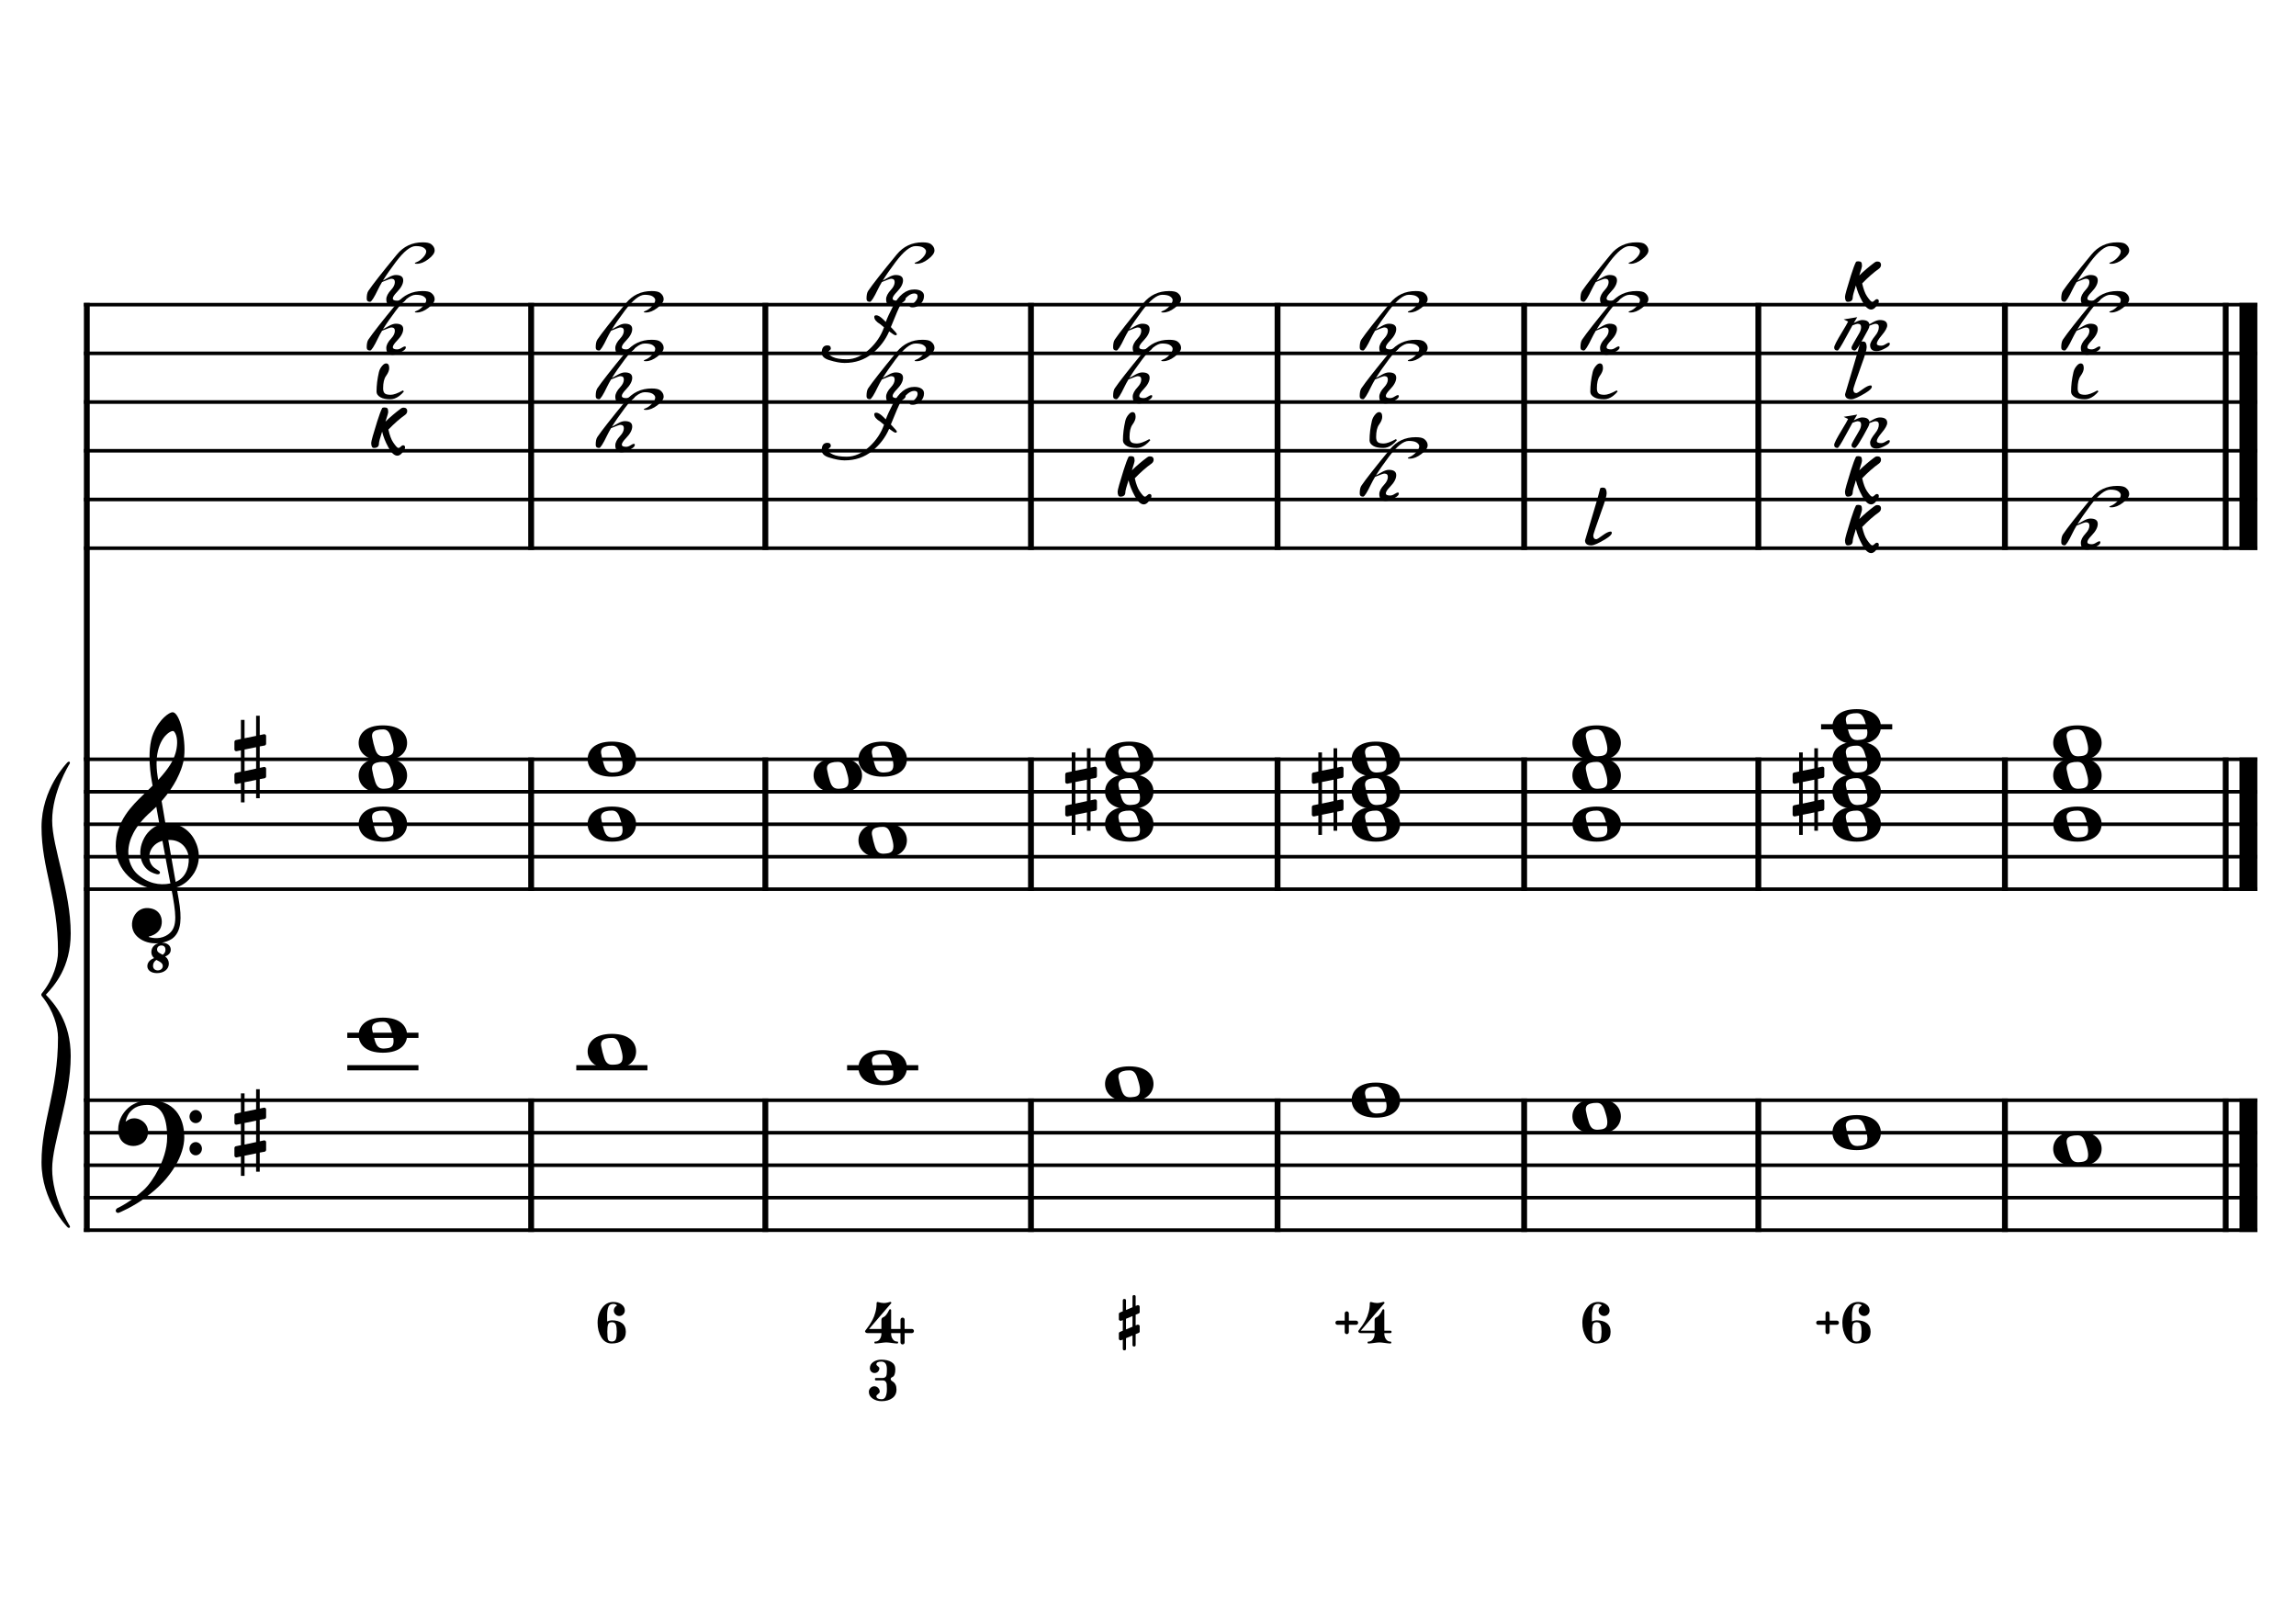 <?xml version="1.0" encoding="UTF-8" standalone="no"?>
<svg width="4209.44px" height="2976.38px" viewBox="0 0 4209.44 2976.38"
 xmlns="http://www.w3.org/2000/svg" xmlns:xlink="http://www.w3.org/1999/xlink" version="1.2" baseProfile="tiny">
<title>MiMineur (26)</title>
<desc>Generated by MuseScore 3.6.2</desc>
<polyline class="StaffLines" fill="none" stroke="#000000" stroke-width="6.55" stroke-linejoin="bevel" points="153.819,558.425 4138.58,558.425"/>
<polyline class="StaffLines" fill="none" stroke="#000000" stroke-width="6.55" stroke-linejoin="bevel" points="153.819,647.717 4138.58,647.717"/>
<polyline class="StaffLines" fill="none" stroke="#000000" stroke-width="6.55" stroke-linejoin="bevel" points="153.819,737.008 4138.58,737.008"/>
<polyline class="StaffLines" fill="none" stroke="#000000" stroke-width="6.55" stroke-linejoin="bevel" points="153.819,826.299 4138.58,826.299"/>
<polyline class="StaffLines" fill="none" stroke="#000000" stroke-width="6.55" stroke-linejoin="bevel" points="153.819,915.591 4138.58,915.591"/>
<polyline class="StaffLines" fill="none" stroke="#000000" stroke-width="6.55" stroke-linejoin="bevel" points="153.819,1004.88 4138.58,1004.88"/>
<polyline class="StaffLines" fill="none" stroke="#000000" stroke-width="6.55" stroke-linejoin="bevel" points="153.819,1391.81 4138.58,1391.81"/>
<polyline class="StaffLines" fill="none" stroke="#000000" stroke-width="6.55" stroke-linejoin="bevel" points="153.819,1451.34 4138.58,1451.34"/>
<polyline class="StaffLines" fill="none" stroke="#000000" stroke-width="6.55" stroke-linejoin="bevel" points="153.819,1510.87 4138.58,1510.87"/>
<polyline class="StaffLines" fill="none" stroke="#000000" stroke-width="6.55" stroke-linejoin="bevel" points="153.819,1570.39 4138.58,1570.39"/>
<polyline class="StaffLines" fill="none" stroke="#000000" stroke-width="6.55" stroke-linejoin="bevel" points="153.819,1629.92 4138.58,1629.92"/>
<polyline class="StaffLines" fill="none" stroke="#000000" stroke-width="6.55" stroke-linejoin="bevel" points="153.819,2016.85 4138.58,2016.85"/>
<polyline class="StaffLines" fill="none" stroke="#000000" stroke-width="6.55" stroke-linejoin="bevel" points="153.819,2076.38 4138.58,2076.38"/>
<polyline class="StaffLines" fill="none" stroke="#000000" stroke-width="6.55" stroke-linejoin="bevel" points="153.819,2135.91 4138.58,2135.91"/>
<polyline class="StaffLines" fill="none" stroke="#000000" stroke-width="6.55" stroke-linejoin="bevel" points="153.819,2195.43 4138.58,2195.43"/>
<polyline class="StaffLines" fill="none" stroke="#000000" stroke-width="6.55" stroke-linejoin="bevel" points="153.819,2254.96 4138.58,2254.96"/>
<polyline class="BarLine" fill="none" stroke="#000000" stroke-width="10.71" stroke-linejoin="bevel" points="159.176,2013.58 159.176,2258.23"/>
<polyline class="BarLine" fill="none" stroke="#000000" stroke-width="10.71" stroke-linejoin="bevel" points="973.796,2013.58 973.796,2258.23"/>
<polyline class="BarLine" fill="none" stroke="#000000" stroke-width="10.71" stroke-linejoin="bevel" points="1403.15,2013.58 1403.15,2258.23"/>
<polyline class="BarLine" fill="none" stroke="#000000" stroke-width="10.71" stroke-linejoin="bevel" points="1890.14,2013.58 1890.14,2258.23"/>
<polyline class="BarLine" fill="none" stroke="#000000" stroke-width="10.71" stroke-linejoin="bevel" points="2342.24,2013.58 2342.24,2258.23"/>
<polyline class="BarLine" fill="none" stroke="#000000" stroke-width="10.71" stroke-linejoin="bevel" points="2794.35,2013.58 2794.35,2258.23"/>
<polyline class="BarLine" fill="none" stroke="#000000" stroke-width="10.71" stroke-linejoin="bevel" points="3223.71,2013.58 3223.71,2258.23"/>
<polyline class="BarLine" fill="none" stroke="#000000" stroke-width="10.71" stroke-linejoin="bevel" points="3675.81,2013.58 3675.81,2258.23"/>
<polyline class="BarLine" fill="none" stroke="#000000" stroke-width="10.71" stroke-linejoin="bevel" points="4080.54,2013.58 4080.54,2258.23"/>
<polyline class="BarLine" fill="none" stroke="#000000" stroke-width="32.74" stroke-linejoin="bevel" points="4122.21,2013.58 4122.21,2258.23"/>
<polyline class="BarLine" fill="none" stroke="#000000" stroke-width="10.71" stroke-linejoin="bevel" points="159.176,1388.54 159.176,2016.85"/>
<polyline class="BarLine" fill="none" stroke="#000000" stroke-width="10.71" stroke-linejoin="bevel" points="973.796,1388.54 973.796,1633.2"/>
<polyline class="BarLine" fill="none" stroke="#000000" stroke-width="10.71" stroke-linejoin="bevel" points="1403.15,1388.54 1403.15,1633.2"/>
<polyline class="BarLine" fill="none" stroke="#000000" stroke-width="10.71" stroke-linejoin="bevel" points="1890.14,1388.54 1890.14,1633.2"/>
<polyline class="BarLine" fill="none" stroke="#000000" stroke-width="10.71" stroke-linejoin="bevel" points="2342.24,1388.54 2342.24,1633.2"/>
<polyline class="BarLine" fill="none" stroke="#000000" stroke-width="10.71" stroke-linejoin="bevel" points="2794.35,1388.54 2794.35,1633.2"/>
<polyline class="BarLine" fill="none" stroke="#000000" stroke-width="10.71" stroke-linejoin="bevel" points="3223.71,1388.54 3223.71,1633.2"/>
<polyline class="BarLine" fill="none" stroke="#000000" stroke-width="10.71" stroke-linejoin="bevel" points="3675.81,1388.54 3675.81,1633.2"/>
<polyline class="BarLine" fill="none" stroke="#000000" stroke-width="10.71" stroke-linejoin="bevel" points="4080.54,1388.54 4080.54,1633.2"/>
<polyline class="BarLine" fill="none" stroke="#000000" stroke-width="32.74" stroke-linejoin="bevel" points="4122.21,1388.54 4122.21,1633.2"/>
<polyline class="BarLine" fill="none" stroke="#000000" stroke-width="10.71" stroke-linejoin="bevel" points="159.176,555.151 159.176,1391.81"/>
<polyline class="BarLine" fill="none" stroke="#000000" stroke-width="10.71" stroke-linejoin="bevel" points="973.796,555.151 973.796,1008.16"/>
<polyline class="BarLine" fill="none" stroke="#000000" stroke-width="10.71" stroke-linejoin="bevel" points="1403.15,555.151 1403.15,1008.16"/>
<polyline class="BarLine" fill="none" stroke="#000000" stroke-width="10.71" stroke-linejoin="bevel" points="1890.14,555.151 1890.14,1008.16"/>
<polyline class="BarLine" fill="none" stroke="#000000" stroke-width="10.71" stroke-linejoin="bevel" points="2342.24,555.151 2342.24,1008.16"/>
<polyline class="BarLine" fill="none" stroke="#000000" stroke-width="10.71" stroke-linejoin="bevel" points="2794.35,555.151 2794.35,1008.16"/>
<polyline class="BarLine" fill="none" stroke="#000000" stroke-width="10.71" stroke-linejoin="bevel" points="3223.71,555.151 3223.71,1008.16"/>
<polyline class="BarLine" fill="none" stroke="#000000" stroke-width="10.71" stroke-linejoin="bevel" points="3675.81,555.151 3675.81,1008.16"/>
<polyline class="BarLine" fill="none" stroke="#000000" stroke-width="10.71" stroke-linejoin="bevel" points="4080.54,555.151 4080.54,1008.16"/>
<polyline class="BarLine" fill="none" stroke="#000000" stroke-width="32.74" stroke-linejoin="bevel" points="4122.21,555.151 4122.21,1008.16"/>
<path class="Accidental" transform="matrix(2.381,0,0,2.381,1953,1451.34)" d="M23.3,-10.6 C23.9,-10.7 24.4,-11.4 24.4,-12 L24.4,-17.9 C24.4,-18.7 23.8,-19.3 23,-19.3 L22.8,-19.3 L19.5,-18.6 L19.5,-33.5 L16.7,-33.5 L16.7,-18 L7.8,-16.2 L7.8,-30.3 L5,-30.3 L5,-15.6 L1.1,-14.8 C0.5,-14.7 0,-14 0,-13.4 L0,-13.2 L0,-7.4 L0,-7.6 C0,-6.8 0.6,-6.2 1.4,-6.2 L1.7,-6.2 L5,-6.9 L5,9.6 L1.1,10.4 C0.5,10.5 0,11.2 0,11.8 L0,17.6 C0,18.4 0.6,19 1.4,19 L1.7,19 L5,18.3 L5,33.2 L7.8,33.2 L7.8,17.7 L16.7,15.9 L16.7,30 L19.5,30 L19.5,15.3 L23.3,14.6 C23.9,14.5 24.4,13.8 24.4,13.2 L24.4,7.3 C24.4,6.5 23.8,5.9 23,5.9 L22.8,5.9 L19.5,6.6 L19.5,-9.9 L23.3,-10.6 M7.8,9.1 L7.8,-7.5 L16.7,-9.3 L16.7,7.2 L7.8,9.1 "/>
<path class="Accidental" transform="matrix(2.381,0,0,2.381,2405.11,1451.34)" d="M23.3,-10.6 C23.9,-10.7 24.4,-11.4 24.4,-12 L24.4,-17.9 C24.4,-18.7 23.8,-19.3 23,-19.3 L22.8,-19.3 L19.5,-18.6 L19.5,-33.5 L16.7,-33.5 L16.7,-18 L7.8,-16.2 L7.8,-30.3 L5,-30.3 L5,-15.6 L1.1,-14.8 C0.5,-14.7 0,-14 0,-13.4 L0,-13.2 L0,-7.4 L0,-7.6 C0,-6.8 0.6,-6.2 1.4,-6.2 L1.7,-6.2 L5,-6.9 L5,9.6 L1.1,10.4 C0.5,10.5 0,11.2 0,11.8 L0,17.6 C0,18.4 0.6,19 1.4,19 L1.7,19 L5,18.3 L5,33.2 L7.8,33.2 L7.8,17.7 L16.7,15.9 L16.7,30 L19.5,30 L19.5,15.3 L23.3,14.6 C23.9,14.5 24.4,13.8 24.4,13.2 L24.4,7.3 C24.4,6.5 23.8,5.9 23,5.9 L22.8,5.9 L19.5,6.6 L19.5,-9.9 L23.3,-10.6 M7.8,9.1 L7.8,-7.5 L16.7,-9.3 L16.7,7.2 L7.8,9.1 "/>
<path class="Accidental" transform="matrix(2.381,0,0,2.381,3286.57,1451.34)" d="M23.3,-10.6 C23.9,-10.7 24.4,-11.4 24.4,-12 L24.4,-17.9 C24.4,-18.7 23.8,-19.3 23,-19.3 L22.8,-19.3 L19.5,-18.6 L19.5,-33.5 L16.7,-33.5 L16.7,-18 L7.8,-16.2 L7.8,-30.3 L5,-30.3 L5,-15.6 L1.1,-14.8 C0.5,-14.7 0,-14 0,-13.4 L0,-13.2 L0,-7.4 L0,-7.6 C0,-6.8 0.6,-6.2 1.4,-6.2 L1.7,-6.2 L5,-6.9 L5,9.6 L1.1,10.4 C0.5,10.5 0,11.2 0,11.8 L0,17.6 C0,18.4 0.6,19 1.4,19 L1.7,19 L5,18.3 L5,33.2 L7.8,33.2 L7.8,17.7 L16.7,15.9 L16.7,30 L19.5,30 L19.5,15.3 L23.3,14.6 C23.9,14.5 24.4,13.8 24.4,13.2 L24.4,7.3 C24.4,6.5 23.8,5.9 23,5.9 L22.8,5.9 L19.5,6.6 L19.5,-9.9 L23.3,-10.6 M7.8,9.1 L7.8,-7.5 L16.7,-9.3 L16.7,7.2 L7.8,9.1 "/>
<polyline class="LedgerLine" fill="none" stroke="#000000" stroke-width="9.52" stroke-linejoin="bevel" points="636.699,1957.32 767.176,1957.32"/>
<polyline class="LedgerLine" fill="none" stroke="#000000" stroke-width="9.52" stroke-linejoin="bevel" points="636.699,1897.8 767.176,1897.8"/>
<polyline class="LedgerLine" fill="none" stroke="#000000" stroke-width="9.52" stroke-linejoin="bevel" points="1056.54,1957.32 1187.02,1957.32"/>
<polyline class="LedgerLine" fill="none" stroke="#000000" stroke-width="9.52" stroke-linejoin="bevel" points="1553.04,1957.32 1683.52,1957.32"/>
<polyline class="LedgerLine" fill="none" stroke="#000000" stroke-width="9.52" stroke-linejoin="bevel" points="3338.72,1332.28 3469.19,1332.28"/>
<path class="Note" transform="matrix(2.381,0,0,2.381,657.534,1897.8)" d="M18.7,-13.6 C4.9,-13.6 0,-6.6 0,-0.1 C0,6.4 4.9,13.4 18.7,13.4 C32.5,13.4 37.3,6.4 37.3,-0.1 C37.3,-6.6 32.5,-13.6 18.7,-13.6 M10.4,-4.5 C10.3,-4.9 10.3,-5.3 10.3,-5.7 C10.3,-6.5 10.5,-7.3 10.9,-8 C11.6,-9 12.8,-9.7 14.3,-10 C15.6,-10.3 16.3,-10.5 18.9,-10.5 L19,-10.5 C23,-10.5 24.3,-6.8 25.4,-3 L25.7,-2 C26.5,0.6 26.9,2.8 26.9,4.5 C26.9,5.7 26.7,6.8 26.3,7.6 C25.7,8.7 24.7,9.4 23,9.8 C22.1,10 20.6,10.1 20.6,10.1 C20.1,10.1 19.7,10.2 19.3,10.2 C16.1,10.2 14.1,9 12.7,4.7 C11.5,1 11.3,-0.1 10.4,-4.5"/>
<path class="Note" transform="matrix(2.381,0,0,2.381,1077.37,1927.56)" d="M18.7,-13.6 C4.9,-13.6 0,-6.6 0,-0.1 C0,6.4 4.9,13.4 18.7,13.4 C32.5,13.4 37.3,6.4 37.3,-0.1 C37.3,-6.6 32.5,-13.6 18.7,-13.6 M10.4,-4.5 C10.3,-4.9 10.3,-5.3 10.3,-5.7 C10.3,-6.5 10.5,-7.3 10.9,-8 C11.6,-9 12.8,-9.7 14.3,-10 C15.6,-10.3 16.3,-10.5 18.9,-10.5 L19,-10.5 C23,-10.5 24.3,-6.8 25.4,-3 L25.7,-2 C26.5,0.6 26.9,2.8 26.9,4.5 C26.9,5.7 26.7,6.8 26.3,7.6 C25.7,8.7 24.7,9.4 23,9.8 C22.1,10 20.6,10.1 20.6,10.1 C20.1,10.1 19.7,10.2 19.3,10.2 C16.1,10.2 14.1,9 12.7,4.7 C11.5,1 11.3,-0.1 10.4,-4.5"/>
<path class="Note" transform="matrix(2.381,0,0,2.381,1573.88,1957.32)" d="M18.7,-13.6 C4.9,-13.6 0,-6.6 0,-0.1 C0,6.4 4.9,13.4 18.7,13.4 C32.5,13.4 37.3,6.4 37.3,-0.1 C37.3,-6.6 32.5,-13.6 18.7,-13.6 M10.4,-4.5 C10.3,-4.9 10.3,-5.3 10.3,-5.7 C10.3,-6.5 10.5,-7.3 10.9,-8 C11.6,-9 12.8,-9.7 14.3,-10 C15.6,-10.3 16.3,-10.5 18.9,-10.5 L19,-10.5 C23,-10.5 24.3,-6.8 25.4,-3 L25.7,-2 C26.5,0.6 26.9,2.8 26.9,4.5 C26.9,5.7 26.7,6.8 26.3,7.6 C25.7,8.7 24.7,9.4 23,9.8 C22.1,10 20.6,10.1 20.6,10.1 C20.1,10.1 19.7,10.2 19.3,10.2 C16.1,10.2 14.1,9 12.7,4.7 C11.5,1 11.3,-0.1 10.4,-4.5"/>
<path class="Note" transform="matrix(2.381,0,0,2.381,2025.98,1987.09)" d="M18.7,-13.6 C4.9,-13.6 0,-6.6 0,-0.1 C0,6.4 4.9,13.4 18.7,13.4 C32.5,13.4 37.3,6.4 37.3,-0.1 C37.3,-6.6 32.5,-13.6 18.7,-13.6 M10.4,-4.5 C10.3,-4.9 10.3,-5.3 10.3,-5.7 C10.3,-6.5 10.5,-7.3 10.9,-8 C11.6,-9 12.8,-9.7 14.3,-10 C15.6,-10.3 16.3,-10.5 18.9,-10.5 L19,-10.5 C23,-10.5 24.3,-6.8 25.4,-3 L25.7,-2 C26.5,0.6 26.9,2.8 26.9,4.5 C26.9,5.7 26.7,6.8 26.3,7.6 C25.7,8.7 24.7,9.4 23,9.8 C22.1,10 20.6,10.1 20.6,10.1 C20.1,10.1 19.7,10.2 19.3,10.2 C16.1,10.2 14.1,9 12.7,4.7 C11.5,1 11.3,-0.1 10.4,-4.5"/>
<path class="Note" transform="matrix(2.381,0,0,2.381,2478.09,2016.85)" d="M18.7,-13.6 C4.9,-13.6 0,-6.6 0,-0.1 C0,6.4 4.9,13.4 18.7,13.4 C32.5,13.4 37.3,6.4 37.3,-0.1 C37.3,-6.6 32.5,-13.6 18.7,-13.6 M10.4,-4.5 C10.3,-4.9 10.3,-5.3 10.3,-5.7 C10.3,-6.5 10.5,-7.3 10.9,-8 C11.6,-9 12.8,-9.7 14.3,-10 C15.6,-10.3 16.3,-10.5 18.9,-10.5 L19,-10.5 C23,-10.5 24.3,-6.8 25.4,-3 L25.7,-2 C26.5,0.6 26.9,2.8 26.9,4.5 C26.9,5.7 26.7,6.8 26.3,7.6 C25.7,8.7 24.7,9.4 23,9.8 C22.1,10 20.6,10.1 20.6,10.1 C20.1,10.1 19.7,10.2 19.3,10.2 C16.1,10.2 14.1,9 12.7,4.7 C11.5,1 11.3,-0.1 10.4,-4.5"/>
<path class="Note" transform="matrix(2.381,0,0,2.381,2882.81,2046.61)" d="M18.7,-13.6 C4.9,-13.6 0,-6.6 0,-0.1 C0,6.4 4.9,13.4 18.7,13.4 C32.5,13.4 37.3,6.4 37.3,-0.1 C37.3,-6.6 32.5,-13.6 18.7,-13.6 M10.4,-4.5 C10.3,-4.9 10.3,-5.3 10.3,-5.7 C10.3,-6.5 10.5,-7.3 10.9,-8 C11.6,-9 12.8,-9.7 14.3,-10 C15.6,-10.3 16.3,-10.5 18.9,-10.5 L19,-10.5 C23,-10.5 24.3,-6.8 25.4,-3 L25.7,-2 C26.5,0.6 26.9,2.8 26.9,4.5 C26.9,5.7 26.7,6.8 26.3,7.6 C25.7,8.7 24.7,9.4 23,9.8 C22.1,10 20.6,10.1 20.6,10.1 C20.1,10.1 19.7,10.2 19.3,10.2 C16.1,10.2 14.1,9 12.7,4.7 C11.5,1 11.3,-0.1 10.4,-4.5"/>
<path class="Note" transform="matrix(2.381,0,0,2.381,3359.55,2076.38)" d="M18.7,-13.6 C4.9,-13.6 0,-6.6 0,-0.1 C0,6.4 4.9,13.4 18.7,13.4 C32.5,13.4 37.3,6.4 37.3,-0.1 C37.3,-6.6 32.5,-13.6 18.7,-13.6 M10.4,-4.5 C10.3,-4.9 10.3,-5.3 10.3,-5.7 C10.3,-6.5 10.5,-7.3 10.9,-8 C11.6,-9 12.8,-9.7 14.3,-10 C15.6,-10.3 16.3,-10.5 18.9,-10.5 L19,-10.5 C23,-10.5 24.3,-6.8 25.4,-3 L25.7,-2 C26.5,0.6 26.9,2.8 26.9,4.5 C26.9,5.7 26.7,6.8 26.3,7.6 C25.7,8.7 24.7,9.4 23,9.8 C22.1,10 20.6,10.1 20.6,10.1 C20.1,10.1 19.7,10.2 19.3,10.2 C16.1,10.2 14.1,9 12.7,4.7 C11.5,1 11.3,-0.1 10.4,-4.5"/>
<path class="Note" transform="matrix(2.381,0,0,2.381,3764.28,2106.14)" d="M18.7,-13.6 C4.9,-13.6 0,-6.6 0,-0.1 C0,6.4 4.9,13.4 18.7,13.4 C32.5,13.4 37.3,6.4 37.3,-0.1 C37.3,-6.6 32.5,-13.6 18.7,-13.6 M10.4,-4.5 C10.3,-4.9 10.3,-5.3 10.3,-5.7 C10.3,-6.5 10.5,-7.3 10.9,-8 C11.6,-9 12.8,-9.7 14.3,-10 C15.6,-10.3 16.3,-10.5 18.9,-10.5 L19,-10.5 C23,-10.5 24.3,-6.8 25.4,-3 L25.7,-2 C26.5,0.6 26.9,2.8 26.9,4.5 C26.9,5.7 26.7,6.8 26.3,7.6 C25.7,8.7 24.7,9.4 23,9.8 C22.1,10 20.6,10.1 20.6,10.1 C20.1,10.1 19.7,10.2 19.3,10.2 C16.1,10.2 14.1,9 12.7,4.7 C11.5,1 11.3,-0.1 10.4,-4.5"/>
<path class="Note" transform="matrix(2.381,0,0,2.381,657.534,1510.87)" d="M18.7,-13.6 C4.9,-13.6 0,-6.6 0,-0.1 C0,6.4 4.9,13.4 18.7,13.4 C32.5,13.4 37.3,6.4 37.3,-0.1 C37.3,-6.6 32.5,-13.6 18.7,-13.6 M10.4,-4.5 C10.3,-4.9 10.3,-5.3 10.3,-5.7 C10.3,-6.5 10.5,-7.3 10.9,-8 C11.6,-9 12.8,-9.7 14.3,-10 C15.6,-10.3 16.3,-10.5 18.9,-10.5 L19,-10.5 C23,-10.5 24.3,-6.8 25.4,-3 L25.7,-2 C26.5,0.6 26.9,2.8 26.9,4.5 C26.9,5.7 26.7,6.8 26.3,7.6 C25.7,8.7 24.7,9.4 23,9.8 C22.1,10 20.6,10.1 20.6,10.1 C20.1,10.1 19.7,10.2 19.3,10.2 C16.1,10.2 14.1,9 12.7,4.7 C11.5,1 11.3,-0.1 10.4,-4.5"/>
<path class="Note" transform="matrix(2.381,0,0,2.381,657.534,1421.57)" d="M18.7,-13.6 C4.9,-13.6 0,-6.6 0,-0.1 C0,6.4 4.9,13.4 18.7,13.4 C32.5,13.4 37.3,6.4 37.3,-0.1 C37.3,-6.6 32.5,-13.6 18.7,-13.6 M10.4,-4.5 C10.3,-4.9 10.3,-5.3 10.3,-5.7 C10.3,-6.5 10.5,-7.3 10.9,-8 C11.6,-9 12.8,-9.7 14.3,-10 C15.6,-10.3 16.3,-10.5 18.9,-10.5 L19,-10.5 C23,-10.5 24.3,-6.8 25.4,-3 L25.7,-2 C26.5,0.6 26.9,2.8 26.9,4.5 C26.9,5.7 26.7,6.8 26.3,7.6 C25.7,8.7 24.7,9.4 23,9.8 C22.1,10 20.6,10.1 20.6,10.1 C20.1,10.1 19.7,10.2 19.3,10.2 C16.1,10.2 14.1,9 12.7,4.7 C11.5,1 11.3,-0.1 10.4,-4.5"/>
<path class="Note" transform="matrix(2.381,0,0,2.381,657.534,1362.05)" d="M18.7,-13.6 C4.9,-13.6 0,-6.6 0,-0.1 C0,6.4 4.9,13.4 18.7,13.4 C32.5,13.4 37.3,6.4 37.3,-0.1 C37.3,-6.6 32.5,-13.6 18.7,-13.6 M10.4,-4.5 C10.3,-4.9 10.3,-5.3 10.3,-5.7 C10.3,-6.5 10.5,-7.3 10.9,-8 C11.6,-9 12.8,-9.7 14.3,-10 C15.6,-10.3 16.3,-10.5 18.9,-10.5 L19,-10.5 C23,-10.5 24.3,-6.8 25.4,-3 L25.7,-2 C26.5,0.6 26.9,2.8 26.9,4.5 C26.9,5.7 26.7,6.8 26.3,7.6 C25.7,8.7 24.7,9.4 23,9.8 C22.1,10 20.6,10.1 20.6,10.1 C20.1,10.1 19.7,10.2 19.3,10.2 C16.1,10.2 14.1,9 12.7,4.7 C11.5,1 11.3,-0.1 10.4,-4.5"/>
<path class="Note" transform="matrix(2.381,0,0,2.381,1077.37,1510.87)" d="M18.7,-13.6 C4.9,-13.6 0,-6.6 0,-0.1 C0,6.4 4.9,13.4 18.7,13.4 C32.5,13.4 37.3,6.4 37.3,-0.1 C37.3,-6.6 32.5,-13.6 18.7,-13.6 M10.4,-4.5 C10.3,-4.9 10.3,-5.3 10.3,-5.7 C10.3,-6.5 10.5,-7.3 10.9,-8 C11.6,-9 12.8,-9.7 14.3,-10 C15.6,-10.3 16.3,-10.5 18.9,-10.5 L19,-10.5 C23,-10.5 24.3,-6.8 25.4,-3 L25.7,-2 C26.5,0.6 26.9,2.8 26.9,4.5 C26.9,5.7 26.7,6.8 26.3,7.6 C25.7,8.7 24.7,9.4 23,9.8 C22.1,10 20.6,10.1 20.6,10.1 C20.1,10.1 19.7,10.2 19.3,10.2 C16.1,10.2 14.1,9 12.7,4.7 C11.5,1 11.3,-0.1 10.4,-4.5"/>
<path class="Note" transform="matrix(2.381,0,0,2.381,1077.37,1391.81)" d="M18.7,-13.6 C4.9,-13.6 0,-6.6 0,-0.1 C0,6.4 4.9,13.4 18.7,13.4 C32.5,13.4 37.3,6.4 37.3,-0.1 C37.3,-6.6 32.5,-13.6 18.7,-13.6 M10.4,-4.5 C10.3,-4.9 10.3,-5.3 10.3,-5.7 C10.3,-6.5 10.5,-7.3 10.9,-8 C11.6,-9 12.8,-9.7 14.3,-10 C15.6,-10.3 16.3,-10.5 18.9,-10.5 L19,-10.5 C23,-10.5 24.3,-6.8 25.4,-3 L25.7,-2 C26.5,0.6 26.9,2.8 26.9,4.5 C26.9,5.7 26.7,6.8 26.3,7.6 C25.7,8.7 24.7,9.4 23,9.8 C22.1,10 20.6,10.1 20.6,10.1 C20.1,10.1 19.7,10.2 19.3,10.2 C16.1,10.2 14.1,9 12.7,4.7 C11.5,1 11.3,-0.1 10.4,-4.5"/>
<path class="Note" transform="matrix(2.381,0,0,2.381,1573.88,1540.63)" d="M18.7,-13.6 C4.9,-13.6 0,-6.6 0,-0.1 C0,6.4 4.9,13.4 18.7,13.4 C32.5,13.4 37.3,6.4 37.3,-0.1 C37.3,-6.6 32.5,-13.6 18.7,-13.6 M10.4,-4.5 C10.3,-4.9 10.3,-5.3 10.3,-5.7 C10.3,-6.5 10.5,-7.3 10.9,-8 C11.6,-9 12.8,-9.7 14.3,-10 C15.6,-10.3 16.3,-10.5 18.9,-10.5 L19,-10.5 C23,-10.5 24.3,-6.8 25.4,-3 L25.7,-2 C26.5,0.6 26.9,2.8 26.9,4.5 C26.9,5.7 26.7,6.8 26.3,7.6 C25.7,8.7 24.7,9.4 23,9.8 C22.1,10 20.6,10.1 20.6,10.1 C20.1,10.1 19.7,10.2 19.3,10.2 C16.1,10.2 14.1,9 12.7,4.7 C11.5,1 11.3,-0.1 10.4,-4.5"/>
<path class="Note" transform="matrix(2.381,0,0,2.381,1491.62,1421.57)" d="M18.7,-13.6 C4.9,-13.6 0,-6.6 0,-0.1 C0,6.4 4.9,13.4 18.7,13.4 C32.5,13.4 37.3,6.4 37.3,-0.1 C37.3,-6.6 32.5,-13.6 18.7,-13.6 M10.4,-4.5 C10.3,-4.9 10.3,-5.3 10.3,-5.7 C10.3,-6.5 10.5,-7.3 10.9,-8 C11.6,-9 12.8,-9.7 14.3,-10 C15.6,-10.3 16.3,-10.5 18.9,-10.5 L19,-10.5 C23,-10.5 24.3,-6.8 25.4,-3 L25.7,-2 C26.5,0.6 26.9,2.8 26.9,4.5 C26.9,5.7 26.7,6.8 26.3,7.6 C25.7,8.7 24.7,9.4 23,9.8 C22.1,10 20.6,10.1 20.6,10.1 C20.1,10.1 19.7,10.2 19.3,10.2 C16.1,10.2 14.1,9 12.7,4.7 C11.5,1 11.3,-0.1 10.4,-4.5"/>
<path class="Note" transform="matrix(2.381,0,0,2.381,1573.88,1391.81)" d="M18.7,-13.6 C4.9,-13.6 0,-6.6 0,-0.1 C0,6.4 4.9,13.4 18.7,13.4 C32.5,13.4 37.3,6.4 37.3,-0.1 C37.3,-6.6 32.5,-13.6 18.7,-13.6 M10.4,-4.5 C10.3,-4.9 10.3,-5.3 10.3,-5.7 C10.3,-6.5 10.5,-7.3 10.9,-8 C11.6,-9 12.8,-9.7 14.3,-10 C15.6,-10.3 16.3,-10.5 18.9,-10.5 L19,-10.5 C23,-10.5 24.3,-6.8 25.4,-3 L25.7,-2 C26.5,0.6 26.9,2.8 26.9,4.5 C26.9,5.7 26.7,6.8 26.3,7.6 C25.7,8.7 24.7,9.4 23,9.8 C22.1,10 20.6,10.1 20.6,10.1 C20.1,10.1 19.7,10.2 19.3,10.2 C16.1,10.2 14.1,9 12.7,4.7 C11.5,1 11.3,-0.1 10.4,-4.5"/>
<path class="Note" transform="matrix(2.381,0,0,2.381,2025.98,1510.87)" d="M18.7,-13.6 C4.9,-13.6 0,-6.6 0,-0.1 C0,6.4 4.9,13.4 18.7,13.4 C32.5,13.4 37.3,6.4 37.3,-0.1 C37.3,-6.6 32.5,-13.6 18.7,-13.6 M10.4,-4.5 C10.3,-4.9 10.3,-5.3 10.3,-5.7 C10.3,-6.5 10.5,-7.3 10.9,-8 C11.6,-9 12.8,-9.7 14.3,-10 C15.6,-10.3 16.3,-10.5 18.9,-10.5 L19,-10.5 C23,-10.5 24.3,-6.8 25.4,-3 L25.7,-2 C26.5,0.6 26.9,2.8 26.9,4.5 C26.9,5.7 26.7,6.8 26.3,7.6 C25.7,8.7 24.7,9.4 23,9.8 C22.1,10 20.6,10.1 20.6,10.1 C20.1,10.1 19.7,10.2 19.3,10.2 C16.1,10.2 14.1,9 12.7,4.7 C11.5,1 11.3,-0.1 10.4,-4.5"/>
<path class="Note" transform="matrix(2.381,0,0,2.381,2025.98,1451.34)" d="M18.7,-13.6 C4.9,-13.6 0,-6.6 0,-0.1 C0,6.4 4.9,13.4 18.7,13.4 C32.5,13.4 37.3,6.4 37.3,-0.1 C37.3,-6.6 32.5,-13.6 18.7,-13.6 M10.4,-4.5 C10.3,-4.9 10.3,-5.3 10.3,-5.7 C10.3,-6.5 10.5,-7.3 10.9,-8 C11.6,-9 12.8,-9.7 14.3,-10 C15.6,-10.3 16.3,-10.5 18.9,-10.5 L19,-10.5 C23,-10.5 24.3,-6.8 25.4,-3 L25.7,-2 C26.5,0.6 26.9,2.8 26.9,4.5 C26.9,5.7 26.7,6.8 26.3,7.6 C25.7,8.7 24.7,9.4 23,9.8 C22.1,10 20.6,10.1 20.6,10.1 C20.1,10.1 19.7,10.2 19.3,10.2 C16.1,10.2 14.1,9 12.7,4.7 C11.5,1 11.3,-0.1 10.4,-4.5"/>
<path class="Note" transform="matrix(2.381,0,0,2.381,2025.98,1391.81)" d="M18.7,-13.6 C4.9,-13.6 0,-6.6 0,-0.1 C0,6.4 4.9,13.4 18.7,13.4 C32.5,13.4 37.3,6.4 37.3,-0.1 C37.3,-6.6 32.5,-13.6 18.7,-13.6 M10.4,-4.5 C10.3,-4.9 10.3,-5.3 10.3,-5.7 C10.3,-6.5 10.5,-7.3 10.9,-8 C11.6,-9 12.8,-9.7 14.3,-10 C15.6,-10.3 16.3,-10.5 18.9,-10.5 L19,-10.5 C23,-10.5 24.3,-6.8 25.4,-3 L25.7,-2 C26.5,0.6 26.9,2.8 26.9,4.5 C26.9,5.7 26.7,6.8 26.3,7.6 C25.7,8.7 24.7,9.4 23,9.8 C22.1,10 20.6,10.1 20.6,10.1 C20.1,10.1 19.7,10.2 19.3,10.2 C16.1,10.2 14.1,9 12.7,4.7 C11.5,1 11.3,-0.1 10.4,-4.5"/>
<path class="Note" transform="matrix(2.381,0,0,2.381,2478.09,1510.87)" d="M18.7,-13.6 C4.9,-13.6 0,-6.6 0,-0.1 C0,6.4 4.9,13.4 18.7,13.4 C32.5,13.4 37.3,6.4 37.3,-0.1 C37.3,-6.6 32.5,-13.6 18.7,-13.6 M10.4,-4.5 C10.3,-4.9 10.3,-5.3 10.3,-5.7 C10.3,-6.5 10.5,-7.3 10.9,-8 C11.6,-9 12.8,-9.7 14.3,-10 C15.6,-10.3 16.3,-10.5 18.9,-10.5 L19,-10.5 C23,-10.5 24.3,-6.8 25.4,-3 L25.7,-2 C26.5,0.6 26.9,2.8 26.9,4.5 C26.9,5.7 26.7,6.8 26.3,7.6 C25.7,8.7 24.7,9.4 23,9.8 C22.1,10 20.6,10.1 20.6,10.1 C20.1,10.1 19.7,10.2 19.3,10.2 C16.1,10.2 14.1,9 12.7,4.7 C11.5,1 11.3,-0.1 10.4,-4.5"/>
<path class="Note" transform="matrix(2.381,0,0,2.381,2478.09,1451.34)" d="M18.7,-13.6 C4.9,-13.6 0,-6.6 0,-0.1 C0,6.4 4.9,13.4 18.7,13.4 C32.5,13.4 37.3,6.4 37.3,-0.1 C37.3,-6.6 32.5,-13.6 18.7,-13.6 M10.4,-4.5 C10.3,-4.9 10.3,-5.3 10.3,-5.7 C10.3,-6.5 10.5,-7.3 10.9,-8 C11.6,-9 12.8,-9.7 14.3,-10 C15.6,-10.3 16.3,-10.5 18.9,-10.5 L19,-10.5 C23,-10.5 24.3,-6.8 25.4,-3 L25.7,-2 C26.5,0.6 26.9,2.8 26.9,4.5 C26.9,5.7 26.7,6.8 26.3,7.6 C25.7,8.7 24.7,9.4 23,9.8 C22.1,10 20.6,10.1 20.6,10.1 C20.1,10.1 19.7,10.2 19.3,10.2 C16.1,10.2 14.1,9 12.7,4.7 C11.5,1 11.3,-0.1 10.4,-4.5"/>
<path class="Note" transform="matrix(2.381,0,0,2.381,2478.09,1391.81)" d="M18.7,-13.6 C4.9,-13.6 0,-6.6 0,-0.1 C0,6.4 4.9,13.4 18.7,13.4 C32.5,13.4 37.3,6.4 37.3,-0.1 C37.3,-6.6 32.5,-13.6 18.7,-13.6 M10.4,-4.5 C10.3,-4.9 10.3,-5.3 10.3,-5.7 C10.3,-6.5 10.5,-7.3 10.9,-8 C11.6,-9 12.8,-9.7 14.3,-10 C15.6,-10.3 16.3,-10.5 18.9,-10.5 L19,-10.5 C23,-10.5 24.3,-6.8 25.4,-3 L25.7,-2 C26.5,0.6 26.9,2.8 26.9,4.5 C26.9,5.7 26.7,6.8 26.3,7.6 C25.7,8.7 24.7,9.4 23,9.8 C22.1,10 20.6,10.1 20.6,10.1 C20.1,10.1 19.7,10.2 19.3,10.2 C16.1,10.2 14.1,9 12.7,4.7 C11.5,1 11.3,-0.1 10.4,-4.5"/>
<path class="Note" transform="matrix(2.381,0,0,2.381,2882.81,1510.87)" d="M18.7,-13.6 C4.9,-13.6 0,-6.6 0,-0.1 C0,6.4 4.9,13.4 18.7,13.4 C32.5,13.4 37.3,6.4 37.3,-0.1 C37.3,-6.6 32.5,-13.6 18.7,-13.6 M10.4,-4.5 C10.3,-4.9 10.3,-5.3 10.3,-5.7 C10.3,-6.5 10.5,-7.3 10.9,-8 C11.6,-9 12.8,-9.7 14.3,-10 C15.6,-10.3 16.3,-10.5 18.9,-10.5 L19,-10.5 C23,-10.5 24.3,-6.8 25.4,-3 L25.7,-2 C26.5,0.6 26.9,2.8 26.9,4.5 C26.9,5.7 26.7,6.8 26.3,7.6 C25.7,8.7 24.7,9.4 23,9.8 C22.1,10 20.6,10.1 20.6,10.1 C20.1,10.1 19.7,10.2 19.3,10.2 C16.1,10.2 14.1,9 12.7,4.7 C11.5,1 11.3,-0.1 10.4,-4.5"/>
<path class="Note" transform="matrix(2.381,0,0,2.381,2882.81,1421.57)" d="M18.7,-13.6 C4.9,-13.6 0,-6.6 0,-0.1 C0,6.4 4.9,13.4 18.7,13.4 C32.5,13.4 37.3,6.4 37.3,-0.1 C37.3,-6.6 32.5,-13.6 18.7,-13.6 M10.4,-4.5 C10.3,-4.9 10.3,-5.3 10.3,-5.7 C10.3,-6.5 10.5,-7.3 10.9,-8 C11.6,-9 12.8,-9.7 14.3,-10 C15.6,-10.3 16.3,-10.5 18.9,-10.5 L19,-10.5 C23,-10.5 24.3,-6.8 25.4,-3 L25.7,-2 C26.5,0.6 26.9,2.8 26.9,4.5 C26.9,5.7 26.7,6.8 26.3,7.6 C25.7,8.7 24.7,9.4 23,9.8 C22.1,10 20.6,10.1 20.6,10.1 C20.1,10.1 19.7,10.2 19.3,10.2 C16.1,10.2 14.1,9 12.7,4.7 C11.5,1 11.3,-0.1 10.4,-4.5"/>
<path class="Note" transform="matrix(2.381,0,0,2.381,2882.81,1362.05)" d="M18.7,-13.6 C4.9,-13.6 0,-6.6 0,-0.1 C0,6.4 4.9,13.4 18.7,13.4 C32.5,13.4 37.3,6.4 37.3,-0.1 C37.3,-6.6 32.5,-13.6 18.7,-13.6 M10.4,-4.5 C10.3,-4.9 10.3,-5.3 10.3,-5.7 C10.3,-6.5 10.5,-7.3 10.9,-8 C11.6,-9 12.8,-9.7 14.3,-10 C15.6,-10.3 16.3,-10.5 18.9,-10.5 L19,-10.5 C23,-10.5 24.3,-6.8 25.4,-3 L25.7,-2 C26.5,0.6 26.9,2.8 26.9,4.5 C26.9,5.7 26.7,6.8 26.3,7.6 C25.7,8.7 24.7,9.4 23,9.8 C22.1,10 20.6,10.1 20.6,10.1 C20.1,10.1 19.7,10.2 19.3,10.2 C16.1,10.2 14.1,9 12.7,4.7 C11.5,1 11.3,-0.1 10.4,-4.5"/>
<path class="Note" transform="matrix(2.381,0,0,2.381,3359.55,1510.87)" d="M18.7,-13.6 C4.9,-13.6 0,-6.6 0,-0.1 C0,6.4 4.9,13.4 18.7,13.4 C32.5,13.4 37.3,6.4 37.3,-0.1 C37.3,-6.6 32.5,-13.6 18.7,-13.6 M10.4,-4.5 C10.3,-4.9 10.3,-5.3 10.3,-5.7 C10.3,-6.5 10.5,-7.3 10.9,-8 C11.6,-9 12.8,-9.7 14.3,-10 C15.6,-10.3 16.3,-10.5 18.9,-10.5 L19,-10.5 C23,-10.5 24.3,-6.8 25.4,-3 L25.7,-2 C26.5,0.6 26.9,2.8 26.9,4.5 C26.9,5.7 26.7,6.8 26.3,7.6 C25.7,8.7 24.7,9.4 23,9.8 C22.1,10 20.6,10.1 20.6,10.1 C20.1,10.1 19.7,10.2 19.3,10.2 C16.1,10.2 14.1,9 12.7,4.7 C11.5,1 11.3,-0.1 10.4,-4.5"/>
<path class="Note" transform="matrix(2.381,0,0,2.381,3359.55,1451.34)" d="M18.7,-13.6 C4.9,-13.6 0,-6.6 0,-0.1 C0,6.4 4.9,13.4 18.7,13.4 C32.5,13.4 37.3,6.4 37.3,-0.1 C37.3,-6.6 32.5,-13.6 18.7,-13.6 M10.4,-4.5 C10.3,-4.9 10.3,-5.3 10.3,-5.7 C10.3,-6.5 10.5,-7.3 10.9,-8 C11.6,-9 12.8,-9.7 14.3,-10 C15.6,-10.3 16.3,-10.5 18.9,-10.5 L19,-10.5 C23,-10.5 24.3,-6.8 25.4,-3 L25.7,-2 C26.5,0.6 26.9,2.8 26.9,4.5 C26.9,5.7 26.7,6.8 26.3,7.6 C25.7,8.7 24.7,9.4 23,9.8 C22.1,10 20.6,10.1 20.6,10.1 C20.1,10.1 19.7,10.2 19.3,10.2 C16.1,10.2 14.1,9 12.7,4.7 C11.5,1 11.3,-0.1 10.4,-4.5"/>
<path class="Note" transform="matrix(2.381,0,0,2.381,3359.55,1391.81)" d="M18.7,-13.6 C4.9,-13.6 0,-6.6 0,-0.1 C0,6.4 4.9,13.4 18.7,13.4 C32.5,13.4 37.3,6.4 37.3,-0.1 C37.3,-6.6 32.5,-13.6 18.7,-13.6 M10.4,-4.5 C10.3,-4.9 10.3,-5.3 10.3,-5.7 C10.3,-6.5 10.5,-7.3 10.9,-8 C11.6,-9 12.8,-9.7 14.3,-10 C15.6,-10.3 16.3,-10.5 18.9,-10.5 L19,-10.5 C23,-10.5 24.3,-6.8 25.4,-3 L25.7,-2 C26.5,0.6 26.9,2.8 26.9,4.5 C26.9,5.7 26.7,6.8 26.3,7.6 C25.7,8.7 24.7,9.4 23,9.8 C22.1,10 20.6,10.1 20.6,10.1 C20.1,10.1 19.7,10.2 19.3,10.2 C16.1,10.2 14.1,9 12.7,4.7 C11.5,1 11.3,-0.1 10.4,-4.5"/>
<path class="Note" transform="matrix(2.381,0,0,2.381,3359.55,1332.28)" d="M18.7,-13.6 C4.9,-13.6 0,-6.6 0,-0.1 C0,6.4 4.9,13.4 18.7,13.4 C32.5,13.4 37.3,6.4 37.3,-0.1 C37.3,-6.6 32.5,-13.6 18.7,-13.6 M10.4,-4.5 C10.3,-4.9 10.3,-5.3 10.3,-5.7 C10.3,-6.5 10.5,-7.3 10.9,-8 C11.6,-9 12.8,-9.7 14.3,-10 C15.6,-10.3 16.3,-10.5 18.9,-10.5 L19,-10.5 C23,-10.5 24.3,-6.8 25.4,-3 L25.7,-2 C26.5,0.6 26.9,2.8 26.9,4.5 C26.9,5.7 26.7,6.8 26.3,7.6 C25.7,8.7 24.7,9.4 23,9.8 C22.1,10 20.6,10.1 20.6,10.1 C20.1,10.1 19.7,10.2 19.3,10.2 C16.1,10.2 14.1,9 12.7,4.7 C11.5,1 11.3,-0.1 10.4,-4.5"/>
<path class="Note" transform="matrix(2.381,0,0,2.381,3764.28,1510.87)" d="M18.7,-13.6 C4.9,-13.6 0,-6.6 0,-0.1 C0,6.4 4.9,13.4 18.7,13.4 C32.5,13.4 37.3,6.4 37.3,-0.1 C37.3,-6.6 32.5,-13.6 18.7,-13.6 M10.4,-4.5 C10.3,-4.9 10.3,-5.3 10.3,-5.7 C10.3,-6.5 10.5,-7.3 10.9,-8 C11.6,-9 12.8,-9.7 14.3,-10 C15.6,-10.3 16.3,-10.5 18.9,-10.5 L19,-10.5 C23,-10.5 24.3,-6.8 25.4,-3 L25.7,-2 C26.5,0.6 26.9,2.8 26.9,4.5 C26.9,5.7 26.7,6.8 26.3,7.6 C25.7,8.7 24.7,9.4 23,9.8 C22.1,10 20.6,10.1 20.6,10.1 C20.1,10.1 19.7,10.2 19.3,10.2 C16.1,10.2 14.1,9 12.7,4.7 C11.5,1 11.3,-0.1 10.4,-4.5"/>
<path class="Note" transform="matrix(2.381,0,0,2.381,3764.28,1421.57)" d="M18.7,-13.6 C4.9,-13.6 0,-6.6 0,-0.1 C0,6.4 4.9,13.4 18.7,13.4 C32.5,13.4 37.3,6.4 37.3,-0.1 C37.3,-6.6 32.5,-13.6 18.7,-13.6 M10.4,-4.5 C10.3,-4.9 10.3,-5.3 10.3,-5.7 C10.3,-6.5 10.5,-7.3 10.9,-8 C11.6,-9 12.8,-9.7 14.3,-10 C15.6,-10.3 16.3,-10.5 18.9,-10.5 L19,-10.5 C23,-10.5 24.3,-6.8 25.4,-3 L25.7,-2 C26.5,0.6 26.9,2.8 26.9,4.5 C26.9,5.7 26.7,6.8 26.3,7.6 C25.7,8.7 24.7,9.4 23,9.8 C22.1,10 20.6,10.1 20.6,10.1 C20.1,10.1 19.7,10.2 19.3,10.2 C16.1,10.2 14.1,9 12.7,4.7 C11.5,1 11.3,-0.1 10.4,-4.5"/>
<path class="Note" transform="matrix(2.381,0,0,2.381,3764.28,1362.05)" d="M18.7,-13.6 C4.9,-13.6 0,-6.6 0,-0.1 C0,6.4 4.9,13.4 18.7,13.4 C32.5,13.4 37.3,6.4 37.3,-0.1 C37.3,-6.6 32.5,-13.6 18.7,-13.6 M10.4,-4.5 C10.3,-4.9 10.3,-5.3 10.3,-5.7 C10.3,-6.5 10.5,-7.3 10.9,-8 C11.6,-9 12.8,-9.7 14.3,-10 C15.6,-10.3 16.3,-10.5 18.9,-10.5 L19,-10.5 C23,-10.5 24.3,-6.8 25.4,-3 L25.7,-2 C26.5,0.6 26.9,2.8 26.9,4.5 C26.9,5.7 26.7,6.8 26.3,7.6 C25.7,8.7 24.7,9.4 23,9.8 C22.1,10 20.6,10.1 20.6,10.1 C20.1,10.1 19.7,10.2 19.3,10.2 C16.1,10.2 14.1,9 12.7,4.7 C11.5,1 11.3,-0.1 10.4,-4.5"/>
<path class="Note" d="M678.596,642.535 C674.412,642.535 672.321,640.637 672.321,636.841 C672.321,630.41 673.289,625.684 675.226,622.663 C683.283,610.732 700.792,588.419 727.753,555.725 C739.917,540.928 755.605,533.529 774.819,533.529 C782.256,533.529 787.408,534.575 790.275,536.667 C794.691,539.921 796.899,543.833 796.899,548.404 C796.899,553.207 793.025,558.553 785.278,564.441 C777.918,570.019 770.945,572.808 764.36,572.808 C761.803,572.808 760.525,572.537 760.525,571.995 C760.525,571.22 761.764,570.407 764.243,569.555 C767.575,568.315 771.139,565.797 774.935,562.001 C779.273,557.585 781.443,553.595 781.443,550.031 C781.443,547.629 779.777,545.344 776.446,543.175 C773.502,541.315 768.737,540.386 762.152,540.386 C752.545,540.386 740.42,550.07 725.778,569.438 C716.016,582.376 708.114,593.765 702.071,603.604 C705.015,601.977 708.54,600.002 712.646,597.678 C717.682,594.811 722.02,593.378 725.661,593.378 C734.726,593.378 739.258,596.632 739.258,603.139 C739.258,609.57 735.539,616.62 728.102,624.29 C722.834,629.713 720.199,633.742 720.199,636.376 C720.199,639.087 722.834,640.443 728.102,640.443 C730.736,640.443 733.448,639.513 736.237,637.654 C739.026,635.872 741.079,634.981 742.396,634.981 C743.48,634.981 744.023,635.679 744.023,637.073 C744.023,639.32 741.853,641.683 737.515,644.162 C730.232,648.346 724.383,650.437 719.967,650.437 C712.142,650.437 708.23,646.254 708.23,637.887 C708.23,632.618 711.251,626.769 717.294,620.339 C721.71,615.613 723.918,610.926 723.918,606.277 C723.918,602.249 721.749,600.234 717.41,600.234 C715.706,600.234 710.05,602.249 700.444,606.277 C697.577,611.081 695.175,615.497 693.239,619.525 C685.879,634.865 680.998,642.535 678.596,642.535"/>
<path class="Note" d="M678.596,553.244 C674.412,553.244 672.321,551.346 672.321,547.549 C672.321,541.119 673.289,536.393 675.226,533.372 C683.283,521.441 700.792,499.128 727.753,466.434 C739.917,451.637 755.605,444.238 774.819,444.238 C782.256,444.238 787.408,445.284 790.275,447.375 C794.691,450.629 796.899,454.542 796.899,459.113 C796.899,463.916 793.025,469.262 785.278,475.15 C777.918,480.728 770.945,483.517 764.36,483.517 C761.803,483.517 760.525,483.246 760.525,482.704 C760.525,481.929 761.764,481.115 764.243,480.263 C767.575,479.024 771.139,476.506 774.935,472.709 C779.273,468.293 781.443,464.304 781.443,460.74 C781.443,458.338 779.777,456.053 776.446,453.883 C773.502,452.024 768.737,451.094 762.152,451.094 C752.545,451.094 740.42,460.778 725.778,480.147 C716.016,493.085 708.114,504.474 702.071,514.313 C705.015,512.686 708.54,510.71 712.646,508.386 C717.682,505.52 722.02,504.086 725.661,504.086 C734.726,504.086 739.258,507.34 739.258,513.848 C739.258,520.278 735.539,527.329 728.102,534.999 C722.834,540.422 720.199,544.45 720.199,547.084 C720.199,549.796 722.834,551.152 728.102,551.152 C730.736,551.152 733.448,550.222 736.237,548.363 C739.026,546.581 741.079,545.69 742.396,545.69 C743.48,545.69 744.023,546.387 744.023,547.782 C744.023,550.028 741.853,552.391 737.515,554.871 C730.232,559.054 724.383,561.146 719.967,561.146 C712.142,561.146 708.23,556.962 708.23,548.595 C708.23,543.327 711.251,537.478 717.294,531.047 C721.71,526.321 723.918,521.634 723.918,516.986 C723.918,512.957 721.749,510.943 717.41,510.943 C715.706,510.943 710.05,512.957 700.444,516.986 C697.577,521.789 695.175,526.205 693.239,530.234 C685.879,545.574 680.998,553.244 678.596,553.244"/>
<path class="Note" d="M707.881,666.167 C711.677,666.167 713.575,669.072 713.575,674.883 C713.575,679.067 711.6,683.87 707.649,689.293 C704.162,694.174 702.419,701.728 702.419,711.954 C702.419,716.835 703.698,720.089 706.254,721.716 C708.036,722.956 711.367,723.614 716.248,723.692 C721.517,723.692 728.993,721.019 738.677,715.673 L740.536,717.532 C738.057,720.709 735.074,723.575 731.588,726.132 C726.397,729.928 721.09,731.826 715.667,731.826 C707.842,731.826 701.916,730.703 697.887,728.456 C692.851,725.667 690.333,722.181 690.333,717.997 C690.333,706.454 691.805,694.406 694.749,681.856 C695.834,677.285 698.197,673.101 701.838,669.305 C703.93,667.213 705.944,666.167 707.881,666.167"/>
<path class="Note" d="M1098.44,821.118 C1094.25,821.118 1092.16,819.22 1092.16,815.423 C1092.16,808.993 1093.13,804.267 1095.07,801.246 C1103.12,789.315 1120.63,767.002 1147.59,734.308 C1159.76,719.511 1175.45,712.112 1194.66,712.112 C1202.1,712.112 1207.25,713.158 1210.12,715.249 C1214.53,718.503 1216.74,722.416 1216.74,726.987 C1216.74,731.79 1212.87,737.136 1205.12,743.024 C1197.76,748.602 1190.79,751.391 1184.2,751.391 C1181.64,751.391 1180.37,751.12 1180.37,750.578 C1180.37,749.803 1181.6,748.989 1184.08,748.137 C1187.42,746.898 1190.98,744.38 1194.78,740.583 C1199.11,736.167 1201.28,732.178 1201.28,728.614 C1201.28,726.212 1199.62,723.927 1196.29,721.757 C1193.34,719.898 1188.58,718.968 1181.99,718.968 C1172.39,718.968 1160.26,728.652 1145.62,748.021 C1135.86,760.959 1127.95,772.348 1121.91,782.187 C1124.86,780.56 1128.38,778.584 1132.49,776.26 C1137.52,773.394 1141.86,771.96 1145.5,771.96 C1154.57,771.96 1159.1,775.214 1159.1,781.722 C1159.1,788.152 1155.38,795.203 1147.94,802.873 C1142.67,808.296 1140.04,812.324 1140.04,814.958 C1140.04,817.67 1142.67,819.026 1147.94,819.026 C1150.58,819.026 1153.29,818.096 1156.08,816.237 C1158.87,814.455 1160.92,813.564 1162.24,813.564 C1163.32,813.564 1163.86,814.261 1163.86,815.656 C1163.86,817.902 1161.69,820.265 1157.36,822.745 C1150.07,826.928 1144.22,829.02 1139.81,829.02 C1131.98,829.02 1128.07,824.836 1128.07,816.469 C1128.07,811.201 1131.09,805.352 1137.13,798.921 C1141.55,794.195 1143.76,789.508 1143.76,784.86 C1143.76,780.831 1141.59,778.817 1137.25,778.817 C1135.55,778.817 1129.89,780.831 1120.28,784.86 C1117.42,789.663 1115.02,794.079 1113.08,798.108 C1105.72,813.448 1100.84,821.118 1098.44,821.118"/>
<path class="Note" d="M1098.44,642.535 C1094.25,642.535 1092.16,640.637 1092.16,636.841 C1092.16,630.41 1093.13,625.684 1095.07,622.663 C1103.12,610.732 1120.63,588.419 1147.59,555.725 C1159.76,540.928 1175.45,533.529 1194.66,533.529 C1202.1,533.529 1207.25,534.575 1210.12,536.667 C1214.53,539.921 1216.74,543.833 1216.74,548.404 C1216.74,553.207 1212.87,558.553 1205.12,564.441 C1197.76,570.019 1190.79,572.808 1184.2,572.808 C1181.64,572.808 1180.37,572.537 1180.37,571.995 C1180.37,571.22 1181.6,570.407 1184.08,569.555 C1187.42,568.315 1190.98,565.797 1194.78,562.001 C1199.11,557.585 1201.28,553.595 1201.28,550.031 C1201.28,547.629 1199.62,545.344 1196.29,543.175 C1193.34,541.315 1188.58,540.386 1181.99,540.386 C1172.39,540.386 1160.26,550.07 1145.62,569.438 C1135.86,582.376 1127.95,593.765 1121.91,603.604 C1124.86,601.977 1128.38,600.002 1132.49,597.678 C1137.52,594.811 1141.86,593.378 1145.5,593.378 C1154.57,593.378 1159.1,596.632 1159.1,603.139 C1159.1,609.57 1155.38,616.62 1147.94,624.29 C1142.67,629.713 1140.04,633.742 1140.04,636.376 C1140.04,639.087 1142.67,640.443 1147.94,640.443 C1150.58,640.443 1153.29,639.513 1156.08,637.654 C1158.87,635.872 1160.92,634.981 1162.24,634.981 C1163.32,634.981 1163.86,635.679 1163.86,637.073 C1163.86,639.32 1161.69,641.683 1157.36,644.162 C1150.07,648.346 1144.22,650.437 1139.81,650.437 C1131.98,650.437 1128.07,646.254 1128.07,637.887 C1128.07,632.618 1131.09,626.769 1137.13,620.339 C1141.55,615.613 1143.76,610.926 1143.76,606.277 C1143.76,602.249 1141.59,600.234 1137.25,600.234 C1135.55,600.234 1129.89,602.249 1120.28,606.277 C1117.42,611.081 1115.02,615.497 1113.08,619.525 C1105.72,634.865 1100.84,642.535 1098.44,642.535"/>
<path class="Note" d="M1098.44,731.826 C1094.25,731.826 1092.16,729.928 1092.16,726.132 C1092.16,719.702 1093.13,714.976 1095.07,711.954 C1103.12,700.023 1120.63,677.711 1147.59,645.017 C1159.76,630.219 1175.45,622.82 1194.66,622.82 C1202.1,622.82 1207.25,623.866 1210.12,625.958 C1214.53,629.212 1216.74,633.124 1216.74,637.695 C1216.74,642.499 1212.87,647.845 1205.12,653.733 C1197.76,659.311 1190.79,662.1 1184.2,662.1 C1181.64,662.1 1180.37,661.829 1180.37,661.286 C1180.37,660.512 1181.6,659.698 1184.08,658.846 C1187.42,657.606 1190.98,655.088 1194.78,651.292 C1199.11,646.876 1201.28,642.886 1201.28,639.322 C1201.28,636.921 1199.62,634.635 1196.29,632.466 C1193.34,630.607 1188.58,629.677 1181.99,629.677 C1172.39,629.677 1160.26,639.361 1145.62,658.73 C1135.86,671.668 1127.95,683.056 1121.91,692.896 C1124.86,691.269 1128.38,689.293 1132.49,686.969 C1137.52,684.102 1141.86,682.669 1145.5,682.669 C1154.57,682.669 1159.1,685.923 1159.1,692.431 C1159.1,698.861 1155.38,705.911 1147.94,713.581 C1142.67,719.004 1140.04,723.033 1140.04,725.667 C1140.04,728.379 1142.67,729.735 1147.94,729.735 C1150.58,729.735 1153.29,728.805 1156.08,726.945 C1158.87,725.164 1160.92,724.273 1162.24,724.273 C1163.32,724.273 1163.86,724.97 1163.86,726.364 C1163.86,728.611 1161.69,730.974 1157.36,733.453 C1150.07,737.637 1144.22,739.729 1139.81,739.729 C1131.98,739.729 1128.07,735.545 1128.07,727.178 C1128.07,721.91 1131.09,716.06 1137.13,709.63 C1141.55,704.904 1143.76,700.217 1143.76,695.568 C1143.76,691.54 1141.59,689.526 1137.25,689.526 C1135.55,689.526 1129.89,691.54 1120.28,695.568 C1117.42,700.372 1115.02,704.788 1113.08,708.817 C1105.72,724.156 1100.84,731.826 1098.44,731.826"/>
<path class="Note" d="M1667.57,561.187 C1671.91,558.243 1675.05,555.803 1676.98,553.866 C1680.55,550.07 1682.33,546.583 1682.33,543.407 C1682.33,539.766 1680.31,537.945 1676.29,537.945 C1668.46,537.945 1660.09,544.84 1651.18,558.631 C1648.47,562.814 1642.51,576.45 1633.29,599.537 C1640.65,607.129 1644.33,611.429 1644.33,612.436 C1644.33,613.831 1643.44,614.528 1641.65,614.528 C1640.26,614.528 1636.42,612.165 1630.15,607.439 C1623.33,623.321 1612.99,636.879 1599.12,648.113 C1584.94,659.579 1568.02,665.312 1548.34,665.312 C1540.82,665.312 1531.41,663.569 1520.1,660.083 C1511.03,657.294 1506.5,652.839 1506.5,646.719 C1506.5,637.654 1509.99,633.122 1516.96,633.122 C1521.14,633.122 1523.24,635.059 1523.24,638.932 C1523.24,640.172 1522.27,641.489 1520.33,642.884 C1519.32,643.581 1518.82,644.937 1518.82,646.951 C1518.82,649.353 1521.49,651.832 1526.84,654.388 C1532.65,657.178 1541.17,658.572 1552.4,658.572 C1566.89,658.572 1580.88,652.297 1594.36,639.746 C1606.6,628.357 1615.39,615.109 1620.74,600.002 C1618.64,598.297 1616.4,596.438 1614,594.424 C1606.56,590.008 1602.84,585.475 1602.84,580.827 C1602.84,578.89 1604.12,577.922 1606.67,577.922 C1610.08,577.922 1614.69,580.827 1620.5,586.638 C1621.74,587.877 1622.91,589.039 1623.99,590.124 C1626.7,582.686 1631.04,573.235 1637.01,561.768 C1647.77,541.005 1660.87,530.624 1676.29,530.624 C1681.79,530.624 1686.12,531.67 1689.3,533.762 C1692.48,535.853 1694.07,538.72 1694.07,542.361 C1694.07,548.172 1691.93,553.091 1687.67,557.12 C1683.26,561.304 1678.65,563.395 1673.84,563.395 C1669.66,563.395 1667.57,562.659 1667.57,561.187"/>
<path class="Note" d="M1667.57,739.77 C1671.91,736.826 1675.05,734.386 1676.98,732.449 C1680.55,728.652 1682.33,725.166 1682.33,721.99 C1682.33,718.348 1680.31,716.528 1676.29,716.528 C1668.46,716.528 1660.09,723.423 1651.18,737.213 C1648.47,741.397 1642.51,755.032 1633.29,778.12 C1640.65,785.712 1644.33,790.012 1644.33,791.019 C1644.33,792.414 1643.44,793.111 1641.65,793.111 C1640.26,793.111 1636.42,790.748 1630.15,786.022 C1623.33,801.904 1612.99,815.462 1599.12,826.696 C1584.94,838.162 1568.02,843.895 1548.34,843.895 C1540.82,843.895 1531.41,842.152 1520.1,838.666 C1511.03,835.876 1506.5,831.422 1506.5,825.301 C1506.5,816.237 1509.99,811.705 1516.96,811.705 C1521.14,811.705 1523.24,813.641 1523.24,817.515 C1523.24,818.755 1522.27,820.072 1520.33,821.466 C1519.32,822.164 1518.82,823.519 1518.82,825.534 C1518.82,827.935 1521.49,830.415 1526.84,832.971 C1532.65,835.76 1541.17,837.155 1552.4,837.155 C1566.89,837.155 1580.88,830.879 1594.36,818.329 C1606.6,806.94 1615.39,793.692 1620.74,778.584 C1618.64,776.88 1616.4,775.021 1614,773.006 C1606.56,768.59 1602.84,764.058 1602.84,759.41 C1602.84,757.473 1604.12,756.504 1606.67,756.504 C1610.08,756.504 1614.69,759.41 1620.5,765.22 C1621.74,766.46 1622.91,767.622 1623.99,768.707 C1626.7,761.269 1631.04,751.817 1637.01,740.351 C1647.77,719.588 1660.87,709.207 1676.29,709.207 C1681.79,709.207 1686.12,710.252 1689.3,712.344 C1692.48,714.436 1694.07,717.303 1694.07,720.944 C1694.07,726.754 1691.93,731.674 1687.67,735.703 C1683.26,739.886 1678.65,741.978 1673.84,741.978 C1669.66,741.978 1667.57,741.242 1667.57,739.77"/>
<path class="Note" d="M1594.94,553.244 C1590.75,553.244 1588.66,551.346 1588.66,547.549 C1588.66,541.119 1589.63,536.393 1591.57,533.372 C1599.62,521.441 1617.13,499.128 1644.09,466.434 C1656.26,451.637 1671.95,444.238 1691.16,444.238 C1698.6,444.238 1703.75,445.284 1706.62,447.375 C1711.03,450.629 1713.24,454.542 1713.24,459.113 C1713.24,463.916 1709.37,469.262 1701.62,475.15 C1694.26,480.728 1687.29,483.517 1680.7,483.517 C1678.14,483.517 1676.87,483.246 1676.87,482.704 C1676.87,481.929 1678.11,481.115 1680.58,480.263 C1683.92,479.024 1687.48,476.506 1691.28,472.709 C1695.61,468.293 1697.78,464.304 1697.78,460.74 C1697.78,458.338 1696.12,456.053 1692.79,453.883 C1689.84,452.024 1685.08,451.094 1678.49,451.094 C1668.89,451.094 1656.76,460.778 1642.12,480.147 C1632.36,493.085 1624.46,504.474 1618.41,514.313 C1621.36,512.686 1624.88,510.71 1628.99,508.386 C1634.02,505.52 1638.36,504.086 1642,504.086 C1651.07,504.086 1655.6,507.34 1655.6,513.848 C1655.6,520.278 1651.88,527.329 1644.44,534.999 C1639.18,540.422 1636.54,544.45 1636.54,547.084 C1636.54,549.796 1639.18,551.152 1644.44,551.152 C1647.08,551.152 1649.79,550.222 1652.58,548.363 C1655.37,546.581 1657.42,545.69 1658.74,545.69 C1659.82,545.69 1660.36,546.387 1660.36,547.782 C1660.36,550.028 1658.19,552.391 1653.86,554.871 C1646.57,559.054 1640.72,561.146 1636.31,561.146 C1628.48,561.146 1624.57,556.962 1624.57,548.595 C1624.57,543.327 1627.59,537.478 1633.64,531.047 C1638.05,526.321 1640.26,521.634 1640.26,516.986 C1640.26,512.957 1638.09,510.943 1633.75,510.943 C1632.05,510.943 1626.39,512.957 1616.79,516.986 C1613.92,521.789 1611.52,526.205 1609.58,530.234 C1602.22,545.574 1597.34,553.244 1594.94,553.244"/>
<path class="Note" d="M1594.94,731.826 C1590.75,731.826 1588.66,729.928 1588.66,726.132 C1588.66,719.702 1589.63,714.976 1591.57,711.954 C1599.62,700.023 1617.13,677.711 1644.09,645.017 C1656.26,630.219 1671.95,622.82 1691.16,622.82 C1698.6,622.82 1703.75,623.866 1706.62,625.958 C1711.03,629.212 1713.24,633.124 1713.24,637.695 C1713.24,642.499 1709.37,647.845 1701.62,653.733 C1694.26,659.311 1687.29,662.1 1680.7,662.1 C1678.14,662.1 1676.87,661.829 1676.87,661.286 C1676.87,660.512 1678.11,659.698 1680.58,658.846 C1683.92,657.606 1687.48,655.088 1691.28,651.292 C1695.61,646.876 1697.78,642.886 1697.78,639.322 C1697.78,636.921 1696.12,634.635 1692.79,632.466 C1689.84,630.607 1685.08,629.677 1678.49,629.677 C1668.89,629.677 1656.76,639.361 1642.12,658.73 C1632.36,671.668 1624.46,683.056 1618.41,692.896 C1621.36,691.269 1624.88,689.293 1628.99,686.969 C1634.02,684.102 1638.36,682.669 1642,682.669 C1651.07,682.669 1655.6,685.923 1655.6,692.431 C1655.6,698.861 1651.88,705.911 1644.44,713.581 C1639.18,719.004 1636.54,723.033 1636.54,725.667 C1636.54,728.379 1639.18,729.735 1644.44,729.735 C1647.08,729.735 1649.79,728.805 1652.58,726.945 C1655.37,725.164 1657.42,724.273 1658.74,724.273 C1659.82,724.273 1660.36,724.97 1660.36,726.364 C1660.36,728.611 1658.19,730.974 1653.86,733.453 C1646.57,737.637 1640.72,739.729 1636.31,739.729 C1628.48,739.729 1624.57,735.545 1624.57,727.178 C1624.57,721.91 1627.59,716.06 1633.64,709.63 C1638.05,704.904 1640.26,700.217 1640.26,695.568 C1640.26,691.54 1638.09,689.526 1633.75,689.526 C1632.05,689.526 1626.39,691.54 1616.79,695.568 C1613.92,700.372 1611.52,704.788 1609.58,708.817 C1602.22,724.156 1597.34,731.826 1594.94,731.826"/>
<path class="Note" d="M2047.04,642.535 C2042.86,642.535 2040.77,640.637 2040.77,636.841 C2040.77,630.41 2041.74,625.684 2043.67,622.663 C2051.73,610.732 2069.24,588.419 2096.2,555.725 C2108.36,540.928 2124.05,533.529 2143.27,533.529 C2150.7,533.529 2155.86,534.575 2158.72,536.667 C2163.14,539.921 2165.35,543.833 2165.35,548.404 C2165.35,553.207 2161.47,558.553 2153.73,564.441 C2146.37,570.019 2139.39,572.808 2132.81,572.808 C2130.25,572.808 2128.97,572.537 2128.97,571.995 C2128.97,571.22 2130.21,570.407 2132.69,569.555 C2136.02,568.315 2139.59,565.797 2143.38,562.001 C2147.72,557.585 2149.89,553.595 2149.89,550.031 C2149.89,547.629 2148.22,545.344 2144.89,543.175 C2141.95,541.315 2137.18,540.386 2130.6,540.386 C2120.99,540.386 2108.87,550.07 2094.23,569.438 C2084.46,582.376 2076.56,593.765 2070.52,603.604 C2073.46,601.977 2076.99,600.002 2081.09,597.678 C2086.13,594.811 2090.47,593.378 2094.11,593.378 C2103.17,593.378 2107.71,596.632 2107.71,603.139 C2107.71,609.57 2103.99,616.62 2096.55,624.29 C2091.28,629.713 2088.65,633.742 2088.65,636.376 C2088.65,639.087 2091.28,640.443 2096.55,640.443 C2099.18,640.443 2101.9,639.513 2104.68,637.654 C2107.47,635.872 2109.53,634.981 2110.84,634.981 C2111.93,634.981 2112.47,635.679 2112.47,637.073 C2112.47,639.32 2110.3,641.683 2105.96,644.162 C2098.68,648.346 2092.83,650.437 2088.41,650.437 C2080.59,650.437 2076.68,646.254 2076.68,637.887 C2076.68,632.618 2079.7,626.769 2085.74,620.339 C2090.16,615.613 2092.37,610.926 2092.37,606.277 C2092.37,602.249 2090.2,600.234 2085.86,600.234 C2084.15,600.234 2078.5,602.249 2068.89,606.277 C2066.02,611.081 2063.62,615.497 2061.69,619.525 C2054.33,634.865 2049.45,642.535 2047.04,642.535"/>
<path class="Note" d="M2107.94,836.499 C2110.34,836.499 2112.08,837.002 2113.17,838.01 C2114.41,839.094 2115.03,840.682 2115.03,842.774 C2115.03,845.408 2113.87,847.655 2111.54,849.514 C2101.47,856.642 2091.13,865.707 2080.51,876.708 C2082.91,887.322 2085.86,895.185 2089.34,900.299 C2093.92,907.039 2097.05,910.409 2098.76,910.409 C2100.31,910.409 2101.97,909.441 2103.75,907.504 C2104.99,906.187 2106.2,905.528 2107.36,905.528 C2109.84,905.528 2111.08,906.845 2111.08,909.479 C2111.08,912.268 2108.87,916.065 2104.45,920.868 C2102.05,923.347 2099.53,924.587 2096.9,924.587 C2091.48,924.587 2086.01,919.512 2080.51,909.363 C2074.93,899.137 2071.1,889.491 2069.01,880.427 C2065.13,892.358 2063.2,899.679 2063.2,902.39 C2063.2,907.736 2060.14,910.409 2054.02,910.409 C2050.69,910.409 2049.02,907.31 2049.02,901.112 C2049.02,898.168 2052.7,884.998 2060.06,861.6 C2063.7,850.134 2066.68,842.116 2069.01,837.545 C2069.55,836.615 2070.94,836.15 2073.19,836.15 C2075.83,836.15 2077.65,836.693 2078.65,837.777 C2079.66,838.862 2080.16,841.109 2080.16,844.517 C2080.16,846.222 2078.5,852.11 2075.17,862.181 C2083.46,854.047 2092.79,846.106 2103.17,838.358 C2104.8,837.119 2106.39,836.499 2107.94,836.499"/>
<path class="Note" d="M2076.33,755.458 C2080.13,755.458 2082.02,758.364 2082.02,764.174 C2082.02,768.358 2080.05,773.161 2076.1,778.584 C2072.61,783.465 2070.87,791.019 2070.87,801.246 C2070.87,806.126 2072.15,809.38 2074.7,811.007 C2076.48,812.247 2079.82,812.905 2084.7,812.983 C2089.96,812.983 2097.44,810.31 2107.12,804.964 L2108.98,806.824 C2106.51,810 2103.52,812.867 2100.04,815.423 C2094.85,819.22 2089.54,821.118 2084.12,821.118 C2076.29,821.118 2070.36,819.994 2066.33,817.748 C2061.3,814.958 2058.78,811.472 2058.78,807.289 C2058.78,795.745 2060.25,783.698 2063.2,771.147 C2064.28,766.576 2066.64,762.392 2070.29,758.596 C2072.38,756.504 2074.39,755.458 2076.33,755.458"/>
<path class="Note" d="M2047.04,731.826 C2042.86,731.826 2040.77,729.928 2040.77,726.132 C2040.77,719.702 2041.74,714.976 2043.67,711.954 C2051.73,700.023 2069.24,677.711 2096.2,645.017 C2108.36,630.219 2124.05,622.82 2143.27,622.82 C2150.7,622.82 2155.86,623.866 2158.72,625.958 C2163.14,629.212 2165.35,633.124 2165.35,637.695 C2165.35,642.499 2161.47,647.845 2153.73,653.733 C2146.37,659.311 2139.39,662.1 2132.81,662.1 C2130.25,662.1 2128.97,661.829 2128.97,661.286 C2128.97,660.512 2130.21,659.698 2132.69,658.846 C2136.02,657.606 2139.59,655.088 2143.38,651.292 C2147.72,646.876 2149.89,642.886 2149.89,639.322 C2149.89,636.921 2148.22,634.635 2144.89,632.466 C2141.95,630.607 2137.18,629.677 2130.6,629.677 C2120.99,629.677 2108.87,639.361 2094.23,658.73 C2084.46,671.668 2076.56,683.056 2070.52,692.896 C2073.46,691.269 2076.99,689.293 2081.09,686.969 C2086.13,684.102 2090.47,682.669 2094.11,682.669 C2103.17,682.669 2107.71,685.923 2107.71,692.431 C2107.71,698.861 2103.99,705.911 2096.55,713.581 C2091.28,719.004 2088.65,723.033 2088.65,725.667 C2088.65,728.379 2091.28,729.735 2096.55,729.735 C2099.18,729.735 2101.9,728.805 2104.68,726.945 C2107.47,725.164 2109.53,724.273 2110.84,724.273 C2111.93,724.273 2112.47,724.97 2112.47,726.364 C2112.47,728.611 2110.3,730.974 2105.96,733.453 C2098.68,737.637 2092.83,739.729 2088.41,739.729 C2080.59,739.729 2076.68,735.545 2076.68,727.178 C2076.68,721.91 2079.7,716.06 2085.74,709.63 C2090.16,704.904 2092.37,700.217 2092.37,695.568 C2092.37,691.54 2090.2,689.526 2085.86,689.526 C2084.15,689.526 2078.5,691.54 2068.89,695.568 C2066.02,700.372 2063.62,704.788 2061.69,708.817 C2054.33,724.156 2049.45,731.826 2047.04,731.826"/>
<path class="Note" d="M2499.15,910.409 C2494.97,910.409 2492.87,908.511 2492.87,904.715 C2492.87,898.284 2493.84,893.558 2495.78,890.537 C2503.84,878.606 2521.35,856.293 2548.31,823.599 C2560.47,808.802 2576.16,801.403 2595.37,801.403 C2602.81,801.403 2607.96,802.449 2610.83,804.541 C2615.24,807.795 2617.45,811.707 2617.45,816.278 C2617.45,821.082 2613.58,826.427 2605.83,832.315 C2598.47,837.893 2591.5,840.682 2584.91,840.682 C2582.36,840.682 2581.08,840.411 2581.08,839.869 C2581.08,839.094 2582.32,838.281 2584.8,837.429 C2588.13,836.189 2591.69,833.671 2595.49,829.875 C2599.83,825.459 2602,821.469 2602,817.905 C2602,815.503 2600.33,813.218 2597,811.049 C2594.06,809.189 2589.29,808.26 2582.71,808.26 C2573.1,808.26 2560.97,817.944 2546.33,837.312 C2536.57,850.25 2528.67,861.639 2522.62,871.478 C2525.57,869.851 2529.09,867.876 2533.2,865.552 C2538.24,862.685 2542.57,861.252 2546.22,861.252 C2555.28,861.252 2559.81,864.506 2559.81,871.013 C2559.81,877.444 2556.09,884.494 2548.66,892.164 C2543.39,897.587 2540.75,901.616 2540.75,904.25 C2540.75,906.961 2543.39,908.317 2548.66,908.317 C2551.29,908.317 2554,907.388 2556.79,905.528 C2559.58,903.746 2561.63,902.855 2562.95,902.855 C2564.03,902.855 2564.58,903.553 2564.58,904.947 C2564.58,907.194 2562.41,909.557 2558.07,912.036 C2550.79,916.22 2544.94,918.311 2540.52,918.311 C2532.7,918.311 2528.78,914.128 2528.78,905.761 C2528.78,900.492 2531.81,894.643 2537.85,888.213 C2542.26,883.487 2544.47,878.8 2544.47,874.151 C2544.47,870.123 2542.3,868.108 2537.96,868.108 C2536.26,868.108 2530.6,870.123 2521,874.151 C2518.13,878.955 2515.73,883.371 2513.79,887.399 C2506.43,902.739 2501.55,910.409 2499.15,910.409"/>
<path class="Note" d="M2499.15,642.535 C2494.97,642.535 2492.87,640.637 2492.87,636.841 C2492.87,630.41 2493.84,625.684 2495.78,622.663 C2503.84,610.732 2521.35,588.419 2548.31,555.725 C2560.47,540.928 2576.16,533.529 2595.37,533.529 C2602.81,533.529 2607.96,534.575 2610.83,536.667 C2615.24,539.921 2617.45,543.833 2617.45,548.404 C2617.45,553.207 2613.58,558.553 2605.83,564.441 C2598.47,570.019 2591.5,572.808 2584.91,572.808 C2582.36,572.808 2581.08,572.537 2581.08,571.995 C2581.08,571.22 2582.32,570.407 2584.8,569.555 C2588.13,568.315 2591.69,565.797 2595.49,562.001 C2599.83,557.585 2602,553.595 2602,550.031 C2602,547.629 2600.33,545.344 2597,543.175 C2594.06,541.315 2589.29,540.386 2582.71,540.386 C2573.1,540.386 2560.97,550.07 2546.33,569.438 C2536.57,582.376 2528.67,593.765 2522.62,603.604 C2525.57,601.977 2529.09,600.002 2533.2,597.678 C2538.24,594.811 2542.57,593.378 2546.22,593.378 C2555.28,593.378 2559.81,596.632 2559.81,603.139 C2559.81,609.57 2556.09,616.62 2548.66,624.29 C2543.39,629.713 2540.75,633.742 2540.75,636.376 C2540.75,639.087 2543.39,640.443 2548.66,640.443 C2551.29,640.443 2554,639.513 2556.79,637.654 C2559.58,635.872 2561.63,634.981 2562.95,634.981 C2564.03,634.981 2564.58,635.679 2564.58,637.073 C2564.58,639.32 2562.41,641.683 2558.07,644.162 C2550.79,648.346 2544.94,650.437 2540.52,650.437 C2532.7,650.437 2528.78,646.254 2528.78,637.887 C2528.78,632.618 2531.81,626.769 2537.85,620.339 C2542.26,615.613 2544.47,610.926 2544.47,606.277 C2544.47,602.249 2542.3,600.234 2537.96,600.234 C2536.26,600.234 2530.6,602.249 2521,606.277 C2518.13,611.081 2515.73,615.497 2513.79,619.525 C2506.43,634.865 2501.55,642.535 2499.15,642.535"/>
<path class="Note" d="M2528.44,755.458 C2532.23,755.458 2534.13,758.364 2534.13,764.174 C2534.13,768.358 2532.15,773.161 2528.2,778.584 C2524.72,783.465 2522.97,791.019 2522.97,801.246 C2522.97,806.126 2524.25,809.38 2526.81,811.007 C2528.59,812.247 2531.92,812.905 2536.8,812.983 C2542.07,812.983 2549.55,810.31 2559.23,804.964 L2561.09,806.824 C2558.61,810 2555.63,812.867 2552.14,815.423 C2546.95,819.22 2541.64,821.118 2536.22,821.118 C2528.4,821.118 2522.47,819.994 2518.44,817.748 C2513.41,814.958 2510.89,811.472 2510.89,807.289 C2510.89,795.745 2512.36,783.698 2515.3,771.147 C2516.39,766.576 2518.75,762.392 2522.39,758.596 C2524.48,756.504 2526.5,755.458 2528.44,755.458"/>
<path class="Note" d="M2499.15,731.826 C2494.97,731.826 2492.87,729.928 2492.87,726.132 C2492.87,719.702 2493.84,714.976 2495.78,711.954 C2503.84,700.023 2521.35,677.711 2548.31,645.017 C2560.47,630.219 2576.16,622.82 2595.37,622.82 C2602.81,622.82 2607.96,623.866 2610.83,625.958 C2615.24,629.212 2617.45,633.124 2617.45,637.695 C2617.45,642.499 2613.58,647.845 2605.83,653.733 C2598.47,659.311 2591.5,662.1 2584.91,662.1 C2582.36,662.1 2581.08,661.829 2581.08,661.286 C2581.08,660.512 2582.32,659.698 2584.8,658.846 C2588.13,657.606 2591.69,655.088 2595.49,651.292 C2599.83,646.876 2602,642.886 2602,639.322 C2602,636.921 2600.33,634.635 2597,632.466 C2594.06,630.607 2589.29,629.677 2582.71,629.677 C2573.1,629.677 2560.97,639.361 2546.33,658.73 C2536.57,671.668 2528.67,683.056 2522.62,692.896 C2525.57,691.269 2529.09,689.293 2533.2,686.969 C2538.24,684.102 2542.57,682.669 2546.22,682.669 C2555.28,682.669 2559.81,685.923 2559.81,692.431 C2559.81,698.861 2556.09,705.911 2548.66,713.581 C2543.39,719.004 2540.75,723.033 2540.75,725.667 C2540.75,728.379 2543.39,729.735 2548.66,729.735 C2551.29,729.735 2554,728.805 2556.79,726.945 C2559.58,725.164 2561.63,724.273 2562.95,724.273 C2564.03,724.273 2564.58,724.97 2564.58,726.364 C2564.58,728.611 2562.41,730.974 2558.07,733.453 C2550.79,737.637 2544.94,739.729 2540.52,739.729 C2532.7,739.729 2528.78,735.545 2528.78,727.178 C2528.78,721.91 2531.81,716.06 2537.85,709.63 C2542.26,704.904 2544.47,700.217 2544.47,695.568 C2544.47,691.54 2542.3,689.526 2537.96,689.526 C2536.26,689.526 2530.6,691.54 2521,695.568 C2518.13,700.372 2515.73,704.788 2513.79,708.817 C2506.43,724.156 2501.55,731.826 2499.15,731.826"/>
<path class="Note" d="M2938.39,893.832 C2940.87,893.832 2942.57,894.452 2943.5,895.692 C2944.9,897.783 2945.6,900.727 2945.6,904.524 C2945.6,908.94 2942.5,919.515 2936.3,936.249 C2926.15,964.682 2921.08,979.751 2921.08,981.455 C2921.08,986.026 2922.9,988.35 2926.54,988.428 C2928.09,988.428 2932.04,986.026 2938.39,981.223 C2944.67,976.652 2949.51,974.366 2952.92,974.366 C2954.31,974.366 2955.01,975.219 2955.01,976.923 C2955.01,979.79 2951.17,983.547 2943.5,988.195 C2930.95,995.865 2922.28,999.7 2917.47,999.7 C2909.8,999.7 2905.97,996.679 2905.97,990.636 C2905.97,990.481 2911.28,972.701 2921.89,937.295 C2928.32,915.99 2932.23,902.122 2933.63,895.692 C2933.86,894.452 2935.45,893.832 2938.39,893.832"/>
<path class="Note" d="M2903.88,642.535 C2899.69,642.535 2897.6,640.637 2897.6,636.841 C2897.6,630.41 2898.57,625.684 2900.51,622.663 C2908.56,610.732 2926.07,588.419 2953.03,555.725 C2965.2,540.928 2980.89,533.529 3000.1,533.529 C3007.54,533.529 3012.69,534.575 3015.56,536.667 C3019.97,539.921 3022.18,543.833 3022.18,548.404 C3022.18,553.207 3018.31,558.553 3010.56,564.441 C3003.2,570.019 2996.23,572.808 2989.64,572.808 C2987.08,572.808 2985.81,572.537 2985.81,571.995 C2985.81,571.22 2987.04,570.407 2989.52,569.555 C2992.86,568.315 2996.42,565.797 3000.22,562.001 C3004.55,557.585 3006.72,553.595 3006.72,550.031 C3006.72,547.629 3005.06,545.344 3001.73,543.175 C2998.78,541.315 2994.02,540.386 2987.43,540.386 C2977.83,540.386 2965.7,550.07 2951.06,569.438 C2941.3,582.376 2933.39,593.765 2927.35,603.604 C2930.29,601.977 2933.82,600.002 2937.93,597.678 C2942.96,594.811 2947.3,593.378 2950.94,593.378 C2960.01,593.378 2964.54,596.632 2964.54,603.139 C2964.54,609.57 2960.82,616.62 2953.38,624.29 C2948.11,629.713 2945.48,633.742 2945.48,636.376 C2945.48,639.087 2948.11,640.443 2953.38,640.443 C2956.02,640.443 2958.73,639.513 2961.52,637.654 C2964.31,635.872 2966.36,634.981 2967.68,634.981 C2968.76,634.981 2969.3,635.679 2969.3,637.073 C2969.3,639.32 2967.13,641.683 2962.8,644.162 C2955.51,648.346 2949.66,650.437 2945.25,650.437 C2937.42,650.437 2933.51,646.254 2933.51,637.887 C2933.51,632.618 2936.53,626.769 2942.57,620.339 C2946.99,615.613 2949.2,610.926 2949.2,606.277 C2949.2,602.249 2947.03,600.234 2942.69,600.234 C2940.99,600.234 2935.33,602.249 2925.72,606.277 C2922.86,611.081 2920.46,615.497 2918.52,619.525 C2911.16,634.865 2906.28,642.535 2903.88,642.535"/>
<path class="Note" d="M2903.88,553.244 C2899.69,553.244 2897.6,551.346 2897.6,547.549 C2897.6,541.119 2898.57,536.393 2900.51,533.372 C2908.56,521.441 2926.07,499.128 2953.03,466.434 C2965.2,451.637 2980.89,444.238 3000.1,444.238 C3007.54,444.238 3012.69,445.284 3015.56,447.375 C3019.97,450.629 3022.18,454.542 3022.18,459.113 C3022.18,463.916 3018.31,469.262 3010.56,475.15 C3003.2,480.728 2996.23,483.517 2989.64,483.517 C2987.08,483.517 2985.81,483.246 2985.81,482.704 C2985.81,481.929 2987.04,481.115 2989.52,480.263 C2992.86,479.024 2996.42,476.506 3000.22,472.709 C3004.55,468.293 3006.72,464.304 3006.72,460.74 C3006.72,458.338 3005.06,456.053 3001.73,453.883 C2998.78,452.024 2994.02,451.094 2987.43,451.094 C2977.83,451.094 2965.7,460.778 2951.06,480.147 C2941.3,493.085 2933.39,504.474 2927.35,514.313 C2930.29,512.686 2933.82,510.71 2937.93,508.386 C2942.96,505.52 2947.3,504.086 2950.94,504.086 C2960.01,504.086 2964.54,507.34 2964.54,513.848 C2964.54,520.278 2960.82,527.329 2953.38,534.999 C2948.11,540.422 2945.48,544.45 2945.48,547.084 C2945.48,549.796 2948.11,551.152 2953.38,551.152 C2956.02,551.152 2958.73,550.222 2961.52,548.363 C2964.31,546.581 2966.36,545.69 2967.68,545.69 C2968.76,545.69 2969.3,546.387 2969.3,547.782 C2969.3,550.028 2967.13,552.391 2962.8,554.871 C2955.51,559.054 2949.66,561.146 2945.25,561.146 C2937.42,561.146 2933.51,556.962 2933.51,548.595 C2933.51,543.327 2936.53,537.478 2942.57,531.047 C2946.99,526.321 2949.2,521.634 2949.2,516.986 C2949.2,512.957 2947.03,510.943 2942.69,510.943 C2940.99,510.943 2935.33,512.957 2925.72,516.986 C2922.86,521.789 2920.46,526.205 2918.52,530.234 C2911.16,545.574 2906.28,553.244 2903.88,553.244"/>
<path class="Note" d="M2933.16,666.167 C2936.96,666.167 2938.86,669.072 2938.86,674.883 C2938.86,679.067 2936.88,683.87 2932.93,689.293 C2929.44,694.174 2927.7,701.728 2927.7,711.954 C2927.7,716.835 2928.98,720.089 2931.53,721.716 C2933.32,722.956 2936.65,723.614 2941.53,723.692 C2946.8,723.692 2954.27,721.019 2963.96,715.673 L2965.82,717.532 C2963.34,720.709 2960.35,723.575 2956.87,726.132 C2951.68,729.928 2946.37,731.826 2940.95,731.826 C2933.12,731.826 2927.2,730.703 2923.17,728.456 C2918.13,725.667 2915.61,722.181 2915.61,717.997 C2915.61,706.454 2917.09,694.406 2920.03,681.856 C2921.11,677.285 2923.48,673.101 2927.12,669.305 C2929.21,667.213 2931.22,666.167 2933.16,666.167"/>
<path class="Note" d="M3441.51,925.79 C3443.91,925.79 3445.65,926.294 3446.74,927.301 C3447.98,928.386 3448.6,929.974 3448.6,932.066 C3448.6,934.7 3447.43,936.946 3445.11,938.806 C3435.04,945.933 3424.69,954.998 3414.08,965.999 C3416.48,976.613 3419.43,984.477 3422.91,989.59 C3427.48,996.33 3430.62,999.7 3432.33,999.7 C3433.88,999.7 3435.54,998.732 3437.32,996.795 C3438.56,995.478 3439.76,994.819 3440.93,994.819 C3443.4,994.819 3444.64,996.137 3444.64,998.771 C3444.64,1001.56 3442.44,1005.36 3438.02,1010.16 C3435.62,1012.64 3433.1,1013.88 3430.47,1013.88 C3425.04,1013.88 3419.58,1008.8 3414.08,998.654 C3408.5,988.428 3404.67,978.782 3402.58,969.718 C3398.7,981.649 3396.77,988.97 3396.77,991.682 C3396.77,997.027 3393.71,999.7 3387.58,999.7 C3384.25,999.7 3382.59,996.601 3382.59,990.403 C3382.59,987.459 3386.27,974.289 3393.63,950.892 C3397.27,939.426 3400.25,931.407 3402.58,926.836 C3403.12,925.906 3404.51,925.442 3406.76,925.442 C3409.39,925.442 3411.21,925.984 3412.22,927.068 C3413.23,928.153 3413.73,930.4 3413.73,933.809 C3413.73,935.513 3412.07,941.401 3408.74,951.473 C3417.03,943.338 3426.36,935.397 3436.74,927.65 C3438.37,926.41 3439.96,925.79 3441.51,925.79"/>
<path class="Note" d="M3441.51,836.499 C3443.91,836.499 3445.65,837.002 3446.74,838.01 C3447.98,839.094 3448.6,840.682 3448.6,842.774 C3448.6,845.408 3447.43,847.655 3445.11,849.514 C3435.04,856.642 3424.69,865.707 3414.08,876.708 C3416.48,887.322 3419.43,895.185 3422.91,900.299 C3427.48,907.039 3430.62,910.409 3432.33,910.409 C3433.88,910.409 3435.54,909.441 3437.32,907.504 C3438.56,906.187 3439.76,905.528 3440.93,905.528 C3443.4,905.528 3444.64,906.845 3444.64,909.479 C3444.64,912.268 3442.44,916.065 3438.02,920.868 C3435.62,923.347 3433.1,924.587 3430.47,924.587 C3425.04,924.587 3419.58,919.512 3414.08,909.363 C3408.5,899.137 3404.67,889.491 3402.58,880.427 C3398.7,892.358 3396.77,899.679 3396.77,902.39 C3396.77,907.736 3393.71,910.409 3387.58,910.409 C3384.25,910.409 3382.59,907.31 3382.59,901.112 C3382.59,898.168 3386.27,884.998 3393.63,861.6 C3397.27,850.134 3400.25,842.116 3402.58,837.545 C3403.12,836.615 3404.51,836.15 3406.76,836.15 C3409.39,836.15 3411.21,836.693 3412.22,837.777 C3413.23,838.862 3413.73,841.109 3413.73,844.517 C3413.73,846.222 3412.07,852.11 3408.74,862.181 C3417.03,854.047 3426.36,846.106 3436.74,838.358 C3438.37,837.119 3439.96,836.499 3441.51,836.499"/>
<path class="Note" d="M3425.12,603.953 C3411.49,629.674 3403.35,642.535 3400.72,642.535 C3396.53,642.535 3394.44,640.637 3394.44,636.841 C3394.44,635.524 3399.21,626.808 3408.74,610.693 C3410.98,606.897 3412.11,603.178 3412.11,599.537 C3412.11,595.508 3409.94,593.494 3405.6,593.494 C3404.44,593.494 3401.34,594.462 3396.3,596.399 C3392.97,602.365 3388.75,610.073 3383.63,619.525 C3375.34,634.865 3370.46,642.535 3368.99,642.535 C3364.81,642.535 3362.72,640.637 3362.72,636.841 C3362.72,633.974 3367.36,624.91 3376.66,609.647 C3382.94,599.343 3386.81,592.603 3388.28,589.427 L3380.15,585.475 L3405.02,581.408 C3404.47,582.028 3402.34,585.592 3398.62,592.099 C3399.32,591.712 3400.06,591.325 3400.83,590.937 C3406.57,588.071 3410.9,586.638 3413.85,586.638 C3421.91,586.638 3426.4,589.194 3427.33,594.307 C3429.19,593.3 3431.2,592.177 3433.37,590.937 C3438.41,588.071 3442.75,586.638 3446.39,586.638 C3455.45,586.638 3459.98,589.891 3459.98,596.399 C3459.98,600.738 3456.61,606.858 3449.87,614.761 C3443.91,621.811 3440.93,626.808 3440.93,629.752 C3440.93,632.386 3443.56,633.703 3448.83,633.703 C3451.46,633.703 3454.17,632.773 3456.96,630.914 C3459.75,629.132 3461.8,628.241 3463.12,628.241 C3464.21,628.241 3464.75,628.938 3464.75,630.333 C3464.75,632.58 3462.58,634.943 3458.24,637.422 C3450.96,641.605 3445.11,643.697 3440.69,643.697 C3432.64,643.697 3428.61,640.017 3428.61,632.657 C3428.61,628.861 3431.78,623.05 3438.14,615.225 C3442.48,609.88 3444.64,604.65 3444.64,599.537 C3444.64,595.508 3442.48,593.494 3438.14,593.494 C3436.82,593.494 3433.26,594.656 3427.45,596.98 C3427.29,598.995 3426.52,601.319 3425.12,603.953"/>
<path class="Note" d="M3425.12,782.536 C3411.49,808.257 3403.35,821.118 3400.72,821.118 C3396.53,821.118 3394.44,819.22 3394.44,815.423 C3394.44,814.106 3399.21,805.39 3408.74,789.276 C3410.98,785.48 3412.11,781.761 3412.11,778.12 C3412.11,774.091 3409.94,772.077 3405.6,772.077 C3404.44,772.077 3401.34,773.045 3396.3,774.982 C3392.97,780.947 3388.75,788.656 3383.63,798.108 C3375.34,813.448 3370.46,821.118 3368.99,821.118 C3364.81,821.118 3362.72,819.22 3362.72,815.423 C3362.72,812.557 3367.36,803.492 3376.66,788.23 C3382.94,777.926 3386.81,771.186 3388.28,768.009 L3380.15,764.058 L3405.02,759.991 C3404.47,760.61 3402.34,764.174 3398.62,770.682 C3399.32,770.295 3400.06,769.907 3400.83,769.52 C3406.57,766.653 3410.9,765.22 3413.85,765.22 C3421.91,765.22 3426.4,767.777 3427.33,772.89 C3429.19,771.883 3431.2,770.76 3433.37,769.52 C3438.41,766.653 3442.75,765.22 3446.39,765.22 C3455.45,765.22 3459.98,768.474 3459.98,774.982 C3459.98,779.32 3456.61,785.441 3449.87,793.343 C3443.91,800.393 3440.93,805.39 3440.93,808.334 C3440.93,810.969 3443.56,812.286 3448.83,812.286 C3451.46,812.286 3454.17,811.356 3456.96,809.497 C3459.75,807.715 3461.8,806.824 3463.12,806.824 C3464.21,806.824 3464.75,807.521 3464.75,808.916 C3464.75,811.162 3462.58,813.525 3458.24,816.004 C3450.96,820.188 3445.11,822.28 3440.69,822.28 C3432.64,822.28 3428.61,818.6 3428.61,811.24 C3428.61,807.443 3431.78,801.633 3438.14,793.808 C3442.48,788.462 3444.64,783.233 3444.64,778.12 C3444.64,774.091 3442.48,772.077 3438.14,772.077 C3436.82,772.077 3433.26,773.239 3427.45,775.563 C3427.29,777.577 3426.52,779.902 3425.12,782.536"/>
<path class="Note" d="M3441.51,479.333 C3443.91,479.333 3445.65,479.837 3446.74,480.844 C3447.98,481.929 3448.6,483.517 3448.6,485.609 C3448.6,488.243 3447.43,490.49 3445.11,492.349 C3435.04,499.477 3424.69,508.541 3414.08,519.542 C3416.48,530.156 3419.43,538.02 3422.91,543.133 C3427.48,549.874 3430.62,553.244 3432.33,553.244 C3433.88,553.244 3435.54,552.275 3437.32,550.338 C3438.56,549.021 3439.76,548.363 3440.93,548.363 C3443.4,548.363 3444.64,549.68 3444.64,552.314 C3444.64,555.103 3442.44,558.899 3438.02,563.703 C3435.62,566.182 3433.1,567.421 3430.47,567.421 C3425.04,567.421 3419.58,562.347 3414.08,552.198 C3408.5,541.971 3404.67,532.326 3402.58,523.261 C3398.7,535.192 3396.77,542.513 3396.77,545.225 C3396.77,550.571 3393.71,553.244 3387.58,553.244 C3384.25,553.244 3382.59,550.145 3382.59,543.947 C3382.59,541.003 3386.27,527.832 3393.63,504.435 C3397.27,492.969 3400.25,484.95 3402.58,480.379 C3403.12,479.45 3404.51,478.985 3406.76,478.985 C3409.39,478.985 3411.21,479.527 3412.22,480.612 C3413.23,481.696 3413.73,483.943 3413.73,487.352 C3413.73,489.056 3412.07,494.944 3408.74,505.016 C3417.03,496.881 3426.36,488.94 3436.74,481.193 C3438.37,479.953 3439.96,479.333 3441.51,479.333"/>
<path class="Note" d="M3415.13,625.958 C3417.61,625.958 3419.31,626.578 3420.24,627.818 C3421.63,629.909 3422.33,632.853 3422.33,636.65 C3422.33,641.066 3419.23,651.641 3413.04,668.375 C3402.89,696.808 3397.81,711.877 3397.81,713.581 C3397.81,718.152 3399.63,720.476 3403.27,720.554 C3404.82,720.554 3408.77,718.152 3415.13,713.349 C3421.4,708.778 3426.24,706.492 3429.65,706.492 C3431.05,706.492 3431.75,707.345 3431.75,709.049 C3431.75,711.916 3427.91,715.673 3420.24,720.321 C3407.69,727.991 3399.01,731.826 3394.21,731.826 C3386.54,731.826 3382.7,728.805 3382.7,722.762 C3382.7,722.607 3388.01,704.827 3398.62,669.421 C3405.06,648.116 3408.97,634.248 3410.36,627.818 C3410.59,626.578 3412.18,625.958 3415.13,625.958"/>
<path class="Note" d="M3785.34,999.7 C3781.15,999.7 3779.06,997.802 3779.06,994.006 C3779.06,987.576 3780.03,982.85 3781.97,979.828 C3790.03,967.897 3807.53,945.585 3834.5,912.891 C3846.66,898.093 3862.35,890.694 3881.56,890.694 C3889,890.694 3894.15,891.74 3897.02,893.832 C3901.43,897.086 3903.64,900.999 3903.64,905.569 C3903.64,910.373 3899.77,915.719 3892.02,921.607 C3884.66,927.185 3877.69,929.974 3871.1,929.974 C3868.55,929.974 3867.27,929.703 3867.27,929.16 C3867.27,928.386 3868.51,927.572 3870.99,926.72 C3874.32,925.48 3877.88,922.962 3881.68,919.166 C3886.02,914.75 3888.19,910.76 3888.19,907.196 C3888.19,904.795 3886.52,902.509 3883.19,900.34 C3880.24,898.481 3875.48,897.551 3868.89,897.551 C3859.29,897.551 3847.16,907.235 3832.52,926.604 C3822.76,939.542 3814.86,950.93 3808.81,960.77 C3811.76,959.143 3815.28,957.167 3819.39,954.843 C3824.42,951.976 3828.76,950.543 3832.4,950.543 C3841.47,950.543 3846,953.797 3846,960.305 C3846,966.735 3842.28,973.785 3834.84,981.455 C3829.58,986.878 3826.94,990.907 3826.94,993.541 C3826.94,996.253 3829.58,997.609 3834.84,997.609 C3837.48,997.609 3840.19,996.679 3842.98,994.819 C3845.77,993.038 3847.82,992.147 3849.14,992.147 C3850.22,992.147 3850.77,992.844 3850.77,994.238 C3850.77,996.485 3848.6,998.848 3844.26,1001.33 C3836.97,1005.51 3831.13,1007.6 3826.71,1007.6 C3818.88,1007.6 3814.97,1003.42 3814.97,995.052 C3814.97,989.784 3817.99,983.934 3824.04,977.504 C3828.45,972.778 3830.66,968.091 3830.66,963.443 C3830.66,959.414 3828.49,957.4 3824.15,957.4 C3822.45,957.4 3816.79,959.414 3807.19,963.443 C3804.32,968.246 3801.92,972.662 3799.98,976.691 C3792.62,992.03 3787.74,999.7 3785.34,999.7"/>
<path class="Note" d="M3785.34,642.535 C3781.15,642.535 3779.06,640.637 3779.06,636.841 C3779.06,630.41 3780.03,625.684 3781.97,622.663 C3790.03,610.732 3807.53,588.419 3834.5,555.725 C3846.66,540.928 3862.35,533.529 3881.56,533.529 C3889,533.529 3894.15,534.575 3897.02,536.667 C3901.43,539.921 3903.64,543.833 3903.64,548.404 C3903.64,553.207 3899.77,558.553 3892.02,564.441 C3884.66,570.019 3877.69,572.808 3871.1,572.808 C3868.55,572.808 3867.27,572.537 3867.27,571.995 C3867.27,571.22 3868.51,570.407 3870.99,569.555 C3874.32,568.315 3877.88,565.797 3881.68,562.001 C3886.02,557.585 3888.19,553.595 3888.19,550.031 C3888.19,547.629 3886.52,545.344 3883.19,543.175 C3880.24,541.315 3875.48,540.386 3868.89,540.386 C3859.29,540.386 3847.16,550.07 3832.52,569.438 C3822.76,582.376 3814.86,593.765 3808.81,603.604 C3811.76,601.977 3815.28,600.002 3819.39,597.678 C3824.42,594.811 3828.76,593.378 3832.4,593.378 C3841.47,593.378 3846,596.632 3846,603.139 C3846,609.57 3842.28,616.62 3834.84,624.29 C3829.58,629.713 3826.94,633.742 3826.94,636.376 C3826.94,639.087 3829.58,640.443 3834.84,640.443 C3837.48,640.443 3840.19,639.513 3842.98,637.654 C3845.77,635.872 3847.82,634.981 3849.14,634.981 C3850.22,634.981 3850.77,635.679 3850.77,637.073 C3850.77,639.32 3848.6,641.683 3844.26,644.162 C3836.97,648.346 3831.13,650.437 3826.71,650.437 C3818.88,650.437 3814.97,646.254 3814.97,637.887 C3814.97,632.618 3817.99,626.769 3824.04,620.339 C3828.45,615.613 3830.66,610.926 3830.66,606.277 C3830.66,602.249 3828.49,600.234 3824.15,600.234 C3822.45,600.234 3816.79,602.249 3807.19,606.277 C3804.32,611.081 3801.92,615.497 3799.98,619.525 C3792.62,634.865 3787.74,642.535 3785.34,642.535"/>
<path class="Note" d="M3785.34,553.244 C3781.15,553.244 3779.06,551.346 3779.06,547.549 C3779.06,541.119 3780.03,536.393 3781.97,533.372 C3790.03,521.441 3807.53,499.128 3834.5,466.434 C3846.66,451.637 3862.35,444.238 3881.56,444.238 C3889,444.238 3894.15,445.284 3897.02,447.375 C3901.43,450.629 3903.64,454.542 3903.64,459.113 C3903.64,463.916 3899.77,469.262 3892.02,475.15 C3884.66,480.728 3877.69,483.517 3871.1,483.517 C3868.55,483.517 3867.27,483.246 3867.27,482.704 C3867.27,481.929 3868.51,481.115 3870.99,480.263 C3874.32,479.024 3877.88,476.506 3881.68,472.709 C3886.02,468.293 3888.19,464.304 3888.19,460.74 C3888.19,458.338 3886.52,456.053 3883.19,453.883 C3880.24,452.024 3875.48,451.094 3868.89,451.094 C3859.29,451.094 3847.16,460.778 3832.52,480.147 C3822.76,493.085 3814.86,504.474 3808.81,514.313 C3811.76,512.686 3815.28,510.71 3819.39,508.386 C3824.42,505.52 3828.76,504.086 3832.4,504.086 C3841.47,504.086 3846,507.34 3846,513.848 C3846,520.278 3842.28,527.329 3834.84,534.999 C3829.58,540.422 3826.94,544.45 3826.94,547.084 C3826.94,549.796 3829.58,551.152 3834.84,551.152 C3837.48,551.152 3840.19,550.222 3842.98,548.363 C3845.77,546.581 3847.82,545.69 3849.14,545.69 C3850.22,545.69 3850.77,546.387 3850.77,547.782 C3850.77,550.028 3848.6,552.391 3844.26,554.871 C3836.97,559.054 3831.13,561.146 3826.71,561.146 C3818.88,561.146 3814.97,556.962 3814.97,548.595 C3814.97,543.327 3817.99,537.478 3824.04,531.047 C3828.45,526.321 3830.66,521.634 3830.66,516.986 C3830.66,512.957 3828.49,510.943 3824.15,510.943 C3822.45,510.943 3816.79,512.957 3807.19,516.986 C3804.32,521.789 3801.92,526.205 3799.98,530.234 C3792.62,545.574 3787.74,553.244 3785.34,553.244"/>
<path class="Note" d="M3814.62,666.167 C3818.42,666.167 3820.32,669.072 3820.32,674.883 C3820.32,679.067 3818.34,683.87 3814.39,689.293 C3810.9,694.174 3809.16,701.728 3809.16,711.954 C3809.16,716.835 3810.44,720.089 3813,721.716 C3814.78,722.956 3818.11,723.614 3822.99,723.692 C3828.26,723.692 3835.74,721.019 3845.42,715.673 L3847.28,717.532 C3844.8,720.709 3841.82,723.575 3838.33,726.132 C3833.14,729.928 3827.83,731.826 3822.41,731.826 C3814.58,731.826 3808.66,730.703 3804.63,728.456 C3799.59,725.667 3797.08,722.181 3797.08,717.997 C3797.08,706.454 3798.55,694.406 3801.49,681.856 C3802.58,677.285 3804.94,673.101 3808.58,669.305 C3810.67,667.213 3812.69,666.167 3814.62,666.167"/>
<path class="Note" d="M739.49,747.207 C741.892,747.207 743.635,747.711 744.72,748.718 C745.96,749.803 746.579,751.391 746.579,753.483 C746.579,756.117 745.417,758.364 743.093,760.223 C733.021,767.351 722.679,776.415 712.065,787.416 C714.466,798.03 717.41,805.894 720.897,811.007 C725.468,817.748 728.605,821.118 730.31,821.118 C731.859,821.118 733.525,820.149 735.307,818.212 C736.546,816.895 737.747,816.237 738.909,816.237 C741.389,816.237 742.628,817.554 742.628,820.188 C742.628,822.977 740.42,826.773 736.004,831.577 C733.602,834.056 731.085,835.295 728.45,835.295 C723.027,835.295 717.565,830.221 712.065,820.072 C706.487,809.845 702.652,800.2 700.56,791.135 C696.686,803.066 694.749,810.388 694.749,813.099 C694.749,818.445 691.689,821.118 685.569,821.118 C682.237,821.118 680.572,818.019 680.572,811.821 C680.572,808.877 684.252,795.706 691.612,772.309 C695.253,760.843 698.236,752.824 700.56,748.253 C701.102,747.324 702.497,746.859 704.743,746.859 C707.378,746.859 709.198,747.401 710.205,748.486 C711.212,749.57 711.716,751.817 711.716,755.226 C711.716,756.93 710.05,762.818 706.719,772.89 C715.009,764.755 724.344,756.814 734.726,749.067 C736.353,747.827 737.941,747.207 739.49,747.207"/>
<path class="Clef" transform="matrix(2.381,0,0,2.381,212.156,2076.38)" d="M25.4,-25.1 C17.8,-25.1 11.7,-20.7 11.6,-20.7 C5.8,-16.4 3.5,-11.3 2.6,-7.8 C2.1,-6 1.9,-4.2 1.9,-2.5 C1.9,-0.1 2.3,2.1 3.2,4 C4.4,6.7 6.7,8.6 9.7,9.6 C10.9,10 12.2,10.2 13.5,10.2 C15.7,10.2 18,9.6 19.9,8.5 C23,6.8 24.9,3.2 24.9,-0.7 C24.9,-4.2 23.1,-7.4 20.1,-9.3 C18,-10.7 16,-11.1 14.3,-11.1 C13.1,-11.1 12,-10.9 11.1,-10.6 C10.1,-10.2 8.4,-9.2 7.6,-8.5 C7.9,-10.4 9.1,-13.3 10.2,-14.9 C11.3,-16.5 13.5,-18.5 15.2,-19.4 C17.7,-20.8 20.9,-21.4 24.4,-21.4 C34.6,-21.4 39.6,-13.2 39.6,3.6 C39.6,12.9 36.1,21.8 33.1,27.7 C29.8,34.3 25.4,40.6 21.5,44.1 C11.1,53.6 1.3,58.1 1.2,58.1 C1.2,58.1 -0.3,59 0.1,60.5 C0.4,61.5 1.3,61.7 1.9,61.7 C2,61.7 2.3,61.6 2.4,61.6 C2.5,61.6 13.9,56.9 23,49.8 C28.1,46.1 32.7,42.1 36.7,37.8 C40.3,33.9 43.4,29.7 45.9,25.5 C50.3,18 52.8,10.2 52.8,3.5 C52.8,-4.8 50.6,-11.7 46.5,-16.6 C41.8,-22.2 34.7,-25.1 25.4,-25.1 M56.8,-12.4 C56.8,-9.6 59,-7.4 61.6,-7.4 C64.2,-7.4 66.4,-9.6 66.4,-12.4 C66.4,-15.2 64.2,-17.5 61.6,-17.5 C59,-17.5 56.8,-15.2 56.8,-12.4 M56.8,12.3 C56.8,15.1 59,17.4 61.6,17.4 C64.2,17.4 66.4,15.1 66.4,12.3 C66.4,9.5 64.2,7.2 61.6,7.2 C59,7.2 56.8,9.5 56.8,12.3"/>
<path class="Clef" transform="matrix(2.381,0,0,2.381,212.156,1570.39)" d="M63.37,-5.89 C62.14,-11.32 59.5,-15.14 58.72,-16.18 C55.53,-20.45 51.52,-23.3 46.83,-24.65 C43.72,-25.54 40.72,-25.65 38.3,-25.47 C37.26,-31.48 36.26,-37.36 35.35,-42.81 C40.79,-48.97 44.42,-54.77 46.69,-59.07 C50.16,-65.65 51.31,-70.23 51.36,-70.43 C53.08,-75.64 53.44,-83.34 52.34,-91.55 C51.33,-99.1 49.24,-105.81 46.89,-109.06 C45.86,-110.49 44.81,-111.22 43.77,-111.22 C42.55,-111.22 40.04,-109.98 37.15,-107.21 C34.85,-105.01 31.58,-101.12 29.02,-95.11 C26.02,-88.05 25.81,-78.56 26.16,-71.84 C26.54,-64.57 27.65,-58.88 27.66,-58.83 C27.68,-58.74 27.94,-57.24 28.39,-54.67 C28.16,-54.44 27.92,-54.22 27.67,-53.98 C26.63,-52.98 25.44,-51.84 24.06,-50.46 C23.2,-49.6 22.25,-48.69 21.25,-47.72 C12.79,-39.57 0,-27.25 0,-8.1 C0,-3.4 0.9,1.02 2.68,5.03 C4.27,8.63 6.57,11.91 9.5,14.78 C17.23,22.33 27.82,25.54 34.88,25.38 C37.83,25.31 40.46,25.07 42.85,24.62 C44.68,34.22 45.82,41.25 45.86,46.59 C45.9,53.1 44.25,57.07 40.35,59.84 C37.92,61.57 35.11,62.52 32.01,62.67 C29.42,62.79 27.16,62.32 25.73,61.91 L25.72,61.91 C25.72,61.91 25.43,61.83 25.42,61.63 C25.41,61.45 25.76,61.4 25.77,61.4 L25.79,61.4 C27.71,60.96 31.28,59.73 33.64,56.43 C35.44,53.91 36.31,49.29 34.47,45.35 C33.36,42.96 30.85,40.01 25.23,39.56 C22.74,39.36 20.47,39.87 18.47,41.07 C16.66,42.15 15.16,43.79 14.11,45.79 C11.65,50.49 12.11,56.22 15.24,60.06 C18.2,63.68 22.82,65.99 28.25,66.57 C29.1,66.66 29.95,66.7 30.8,66.7 C31.51,66.7 32.22,66.67 32.92,66.61 C31.72,66.94 30.64,67.49 29.77,68.25 C28.28,69.54 27.44,71.38 27.44,73.41 C27.44,75.28 28.06,76.65 29.55,78.04 C28.41,78.5 27.55,78.98 26.79,79.56 C25.25,80.73 24.34,82.46 24.34,84.19 C24.34,87.45 27.3,89.63 31.72,89.63 C37.13,89.63 40.91,86.63 40.91,82.35 C40.91,80.12 39.91,78.18 38.08,76.83 C41.01,75.62 42.37,73.94 42.37,71.56 C42.39,70.05 41.69,68.61 40.49,67.69 C39.28,66.74 37.62,66.24 35.69,66.24 L35.51,66.24 C38.28,65.7 40.92,64.7 43.21,63.28 C46.87,60.71 48.99,56.73 49.67,51.1 C50.23,46.46 49.84,40.55 48.44,32.48 C48.08,30.39 47.54,27.36 46.88,23.6 C52.63,21.68 56.79,18.11 60.56,12.26 C63.85,6.52 64.8,0.42 63.37,-5.89 M32.39,87.54 C30.19,87.54 28.73,86.12 28.73,84.01 C28.73,82.11 29.65,80.5 31.32,79.47 C31.68,79.66 31.77,79.71 32.11,79.88 C33.3,80.48 33.3,80.48 33.55,80.63 L33.56,80.64 C35.47,81.73 36.25,82.76 36.25,84.18 C36.24,86.09 34.59,87.54 32.39,87.54 M38.31,71.63 C38.31,73.27 37.73,74.34 36.18,75.53 C34.74,74.78 34.35,74.56 33.98,74.34 L33.88,74.28 C32.33,73.34 31.85,72.66 31.85,71.4 C31.85,69.6 33.23,68.34 35.19,68.34 C37.17,68.35 38.31,69.55 38.31,71.63 M33.15,-83.81 C34.93,-89.55 37.67,-92.8 39.66,-94.53 C41.41,-96.05 43.06,-96.76 43.98,-96.76 C44.12,-96.76 44.24,-96.74 44.34,-96.71 C44.8,-96.57 45.33,-96 45.8,-95.13 C48.11,-90.84 47.37,-84.13 46.03,-79.69 C44.4,-74.29 41.48,-68.68 32.69,-59.06 C32.52,-60.17 32.36,-61.22 32.21,-62.2 C30.95,-70.49 31.27,-77.76 33.15,-83.81 M29.15,20.31 C24.51,19.09 20.08,16.59 16.32,13.09 C15.01,11.86 13.14,9.69 11.67,6.3 C10.31,3.14 9.65,-0.29 9.7,-3.88 C9.77,-8.57 11.08,-13.39 13.59,-18.18 C16.51,-23.76 21.07,-29.29 27.13,-34.62 C28.58,-35.9 29.95,-37.18 31.24,-38.46 C32,-34.2 32.83,-29.51 33.71,-24.63 C29.86,-23.36 25.11,-20.21 22,-14.56 C18.47,-7.99 18.61,-2.47 19.34,1.01 C20.28,5.47 22.81,9.23 26.27,11.32 C27.2,11.88 31.33,14.01 33.17,13.43 C33.54,13.31 33.81,13.09 33.95,12.76 C34.46,11.59 33.44,10.95 31.88,9.99 C31.28,9.62 30.61,9.2 29.88,8.67 C26.56,6.18 25.11,1.73 26.18,-2.65 C26.76,-5.05 28.04,-7.21 29.88,-8.91 C31.55,-10.46 33.59,-11.56 35.97,-12.2 C38.01,-0.96 40.07,10.19 41.71,18.55 C41.84,19.24 41.98,19.91 42.11,20.58 C37.71,21.51 33.37,21.42 29.15,20.31 M54.9,10.1 C53.73,13.28 51.27,17.35 46.14,19.41 C46.07,18.99 45.99,18.56 45.91,18.13 C44.36,9.37 42.43,-1.61 40.47,-12.87 C50.82,-13.35 55.09,-5.91 55.98,-1.08 C56.45,1.45 56.45,5.89 54.9,10.1"/>
<path class="KeySig" transform="matrix(2.381,0,0,2.381,429.785,2076.38)" d="M23.3,-10.6 C23.9,-10.7 24.4,-11.4 24.4,-12 L24.4,-17.9 C24.4,-18.7 23.8,-19.3 23,-19.3 L22.8,-19.3 L19.5,-18.6 L19.5,-33.5 L16.7,-33.5 L16.7,-18 L7.8,-16.2 L7.8,-30.3 L5,-30.3 L5,-15.6 L1.1,-14.8 C0.5,-14.7 0,-14 0,-13.4 L0,-13.2 L0,-7.4 L0,-7.6 C0,-6.8 0.6,-6.2 1.4,-6.2 L1.7,-6.2 L5,-6.9 L5,9.6 L1.1,10.4 C0.5,10.5 0,11.2 0,11.8 L0,17.6 C0,18.4 0.6,19 1.4,19 L1.7,19 L5,18.3 L5,33.2 L7.8,33.2 L7.8,17.7 L16.7,15.9 L16.7,30 L19.5,30 L19.5,15.3 L23.3,14.6 C23.9,14.5 24.4,13.8 24.4,13.2 L24.4,7.3 C24.4,6.5 23.8,5.9 23,5.9 L22.8,5.9 L19.5,6.6 L19.5,-9.9 L23.3,-10.6 M7.8,9.1 L7.8,-7.5 L16.7,-9.3 L16.7,7.2 L7.8,9.1 "/>
<path class="KeySig" transform="matrix(2.381,0,0,2.381,429.785,1391.81)" d="M23.3,-10.6 C23.9,-10.7 24.4,-11.4 24.4,-12 L24.4,-17.9 C24.4,-18.7 23.8,-19.3 23,-19.3 L22.8,-19.3 L19.5,-18.6 L19.5,-33.5 L16.7,-33.5 L16.7,-18 L7.8,-16.2 L7.8,-30.3 L5,-30.3 L5,-15.6 L1.1,-14.8 C0.5,-14.7 0,-14 0,-13.4 L0,-13.2 L0,-7.4 L0,-7.6 C0,-6.8 0.6,-6.2 1.4,-6.2 L1.7,-6.2 L5,-6.9 L5,9.6 L1.1,10.4 C0.5,10.5 0,11.2 0,11.8 L0,17.6 C0,18.4 0.6,19 1.4,19 L1.7,19 L5,18.3 L5,33.2 L7.8,33.2 L7.8,17.7 L16.7,15.9 L16.7,30 L19.5,30 L19.5,15.3 L23.3,14.6 C23.9,14.5 24.4,13.8 24.4,13.2 L24.4,7.3 C24.4,6.5 23.8,5.9 23,5.9 L22.8,5.9 L19.5,6.6 L19.5,-9.9 L23.3,-10.6 M7.8,9.1 L7.8,-7.5 L16.7,-9.3 L16.7,7.2 L7.8,9.1 "/>
<path class="FiguredBass" d="M1124.56,2390.15 C1119.99,2390.15 1116.94,2391.99 1115.42,2395.67 C1113.91,2399.35 1113.15,2404.56 1113.15,2411.3 L1113.15,2422.25 C1116.37,2420.95 1119.15,2420.27 1121.5,2420.21 C1129.54,2420.21 1135.87,2421.98 1140.47,2425.54 C1145.08,2429.1 1147.39,2434.38 1147.39,2441.4 C1147.39,2448.42 1145.05,2453.73 1140.38,2457.31 C1135.71,2460.9 1129.42,2462.7 1121.5,2462.7 C1113.4,2462.7 1107.06,2458.94 1102.48,2451.42 C1097.91,2443.91 1095.62,2434.99 1095.62,2424.66 C1095.62,2414.39 1098.28,2405.49 1103.6,2397.94 C1108.92,2390.39 1115.9,2386.62 1124.56,2386.62 C1130.25,2386.62 1135.17,2388.06 1139.31,2390.94 C1143.46,2393.81 1145.53,2397.6 1145.53,2402.3 C1145.53,2405.02 1144.54,2407.37 1142.56,2409.35 C1140.58,2411.33 1138.22,2412.32 1135.46,2412.32 C1132.71,2412.32 1130.35,2411.33 1128.37,2409.35 C1126.39,2407.37 1125.4,2405.02 1125.4,2402.3 C1125.4,2399.64 1126.39,2397.29 1128.37,2395.25 C1129.05,2394.45 1130.01,2393.76 1131.24,2393.21 C1130.93,2392.4 1130.32,2391.79 1129.39,2391.35 C1128.03,2390.55 1126.42,2390.15 1124.56,2390.15 M1129.11,2428.09 C1128,2425.18 1125.55,2423.73 1121.78,2423.73 C1118.01,2423.73 1115.67,2425.18 1114.78,2428.09 C1113.88,2431 1113.43,2435.42 1113.43,2441.36 C1113.43,2448.35 1113.88,2453.05 1114.78,2455.46 C1115.67,2457.87 1118.01,2459.08 1121.78,2459.08 C1125.55,2459.08 1128,2457.62 1129.11,2454.72 C1130.22,2451.81 1130.78,2447.37 1130.78,2441.4 C1130.78,2435.44 1130.22,2431 1129.11,2428.09"/>
<path class="FiguredBass" d="M1650.94,2436.07 L1650.94,2419.09 C1650.94,2418.1 1651.29,2417.22 1652,2416.45 C1652.72,2415.67 1653.63,2415.29 1654.74,2415.29 C1655.85,2415.29 1656.77,2415.67 1657.48,2416.45 C1658.19,2417.22 1658.54,2418.1 1658.54,2419.09 L1658.54,2436.07 L1671.81,2436.07 C1672.92,2436.07 1673.84,2436.46 1674.55,2437.23 C1675.26,2438 1675.61,2438.88 1675.61,2439.87 C1675.61,2440.86 1675.26,2441.74 1674.55,2442.52 C1673.84,2443.29 1672.92,2443.68 1671.81,2443.68 L1658.54,2443.68 L1658.54,2460.65 C1658.54,2461.64 1658.19,2462.53 1657.48,2463.3 C1656.77,2464.07 1655.85,2464.46 1654.74,2464.46 C1653.63,2464.46 1652.72,2464.07 1652,2463.3 C1651.29,2462.53 1650.94,2461.64 1650.94,2460.65 L1650.94,2443.68 L1633.77,2443.68 L1633.77,2444.88 C1633.77,2448.72 1634.79,2452.06 1636.84,2454.9 C1638.88,2457.75 1641.51,2459.17 1644.72,2459.17 C1645.96,2459.17 1646.58,2459.73 1646.58,2460.84 C1646.58,2462.08 1645.96,2462.7 1644.72,2462.7 C1642.49,2462.7 1639.19,2462.37 1634.79,2461.72 C1630.4,2461.07 1627.08,2460.75 1624.82,2460.75 C1622.56,2460.75 1619.24,2461.07 1614.85,2461.72 C1610.46,2462.37 1607.15,2462.7 1604.92,2462.7 C1603.68,2462.7 1603.07,2462.08 1603.07,2460.84 C1603.07,2459.73 1603.68,2459.17 1604.92,2459.17 C1608.14,2459.17 1610.78,2457.75 1612.85,2454.9 C1614.93,2452.06 1615.96,2448.72 1615.96,2444.88 L1615.96,2443.68 L1590.63,2443.68 C1589.03,2443.68 1587.84,2443.29 1587.06,2442.52 C1586.29,2441.74 1585.9,2440.96 1585.9,2440.15 C1585.9,2439.84 1586.63,2438.78 1588.08,2436.95 C1589.54,2435.13 1591.31,2432.7 1593.42,2429.67 C1595.52,2426.64 1597.61,2423.19 1599.68,2419.32 C1601.75,2415.46 1603.51,2410.82 1604.97,2405.41 C1606.42,2400 1607.15,2394.54 1607.15,2389.03 C1607.15,2387.43 1607.83,2386.62 1609.19,2386.62 C1609.37,2386.62 1610.02,2386.78 1611.14,2387.09 C1612.25,2387.39 1613.67,2387.72 1615.4,2388.06 C1617.14,2388.4 1618.81,2388.57 1620.41,2388.57 C1622.83,2388.57 1625.3,2388.23 1627.84,2387.55 L1632.01,2386.44 C1632.82,2386.44 1633.46,2386.74 1633.96,2387.36 C1634.33,2387.92 1634.27,2388.48 1633.77,2389.03 L1593.32,2436.07 L1615.96,2436.07 L1615.96,2419.37 C1615.96,2417.95 1616.35,2416.85 1617.12,2416.08 C1617.89,2415.3 1618.95,2414.65 1620.28,2414.13 C1621.61,2413.6 1623.14,2412.26 1624.87,2410.09 C1626.48,2408.05 1628.33,2404.96 1630.43,2400.82 C1630.74,2400.2 1631.21,2399.89 1631.83,2399.89 C1633.12,2399.89 1633.77,2400.6 1633.77,2402.02 L1633.77,2436.07 L1650.94,2436.07 "/>
<path class="FiguredBass" d="M1632.94,2528.09 C1632.94,2529.08 1633.5,2530.04 1634.61,2530.97 C1635.72,2531.89 1636.94,2532.77 1638.27,2533.61 C1639.6,2534.44 1640.82,2536.02 1641.94,2538.34 C1643.05,2540.66 1643.61,2543.58 1643.61,2547.11 C1643.61,2553.91 1641.04,2559.17 1635.91,2562.88 C1630.77,2566.59 1624.28,2568.45 1616.43,2568.45 C1610.12,2568.45 1604.63,2566.87 1599.96,2563.71 C1595.29,2560.56 1592.95,2556.42 1592.95,2551.28 C1592.95,2548.56 1593.94,2546.2 1595.92,2544.19 C1597.9,2542.18 1600.27,2541.17 1603.02,2541.17 C1605.77,2541.17 1608.11,2542.16 1610.02,2544.14 C1611.94,2546.12 1612.9,2548.5 1612.9,2551.28 C1612.9,2552.52 1611.88,2553.86 1609.84,2555.32 C1607.8,2556.77 1606.78,2558.12 1606.78,2559.35 C1606.78,2561.27 1607.72,2562.68 1609.61,2563.57 C1611.49,2564.47 1613.77,2564.92 1616.43,2564.92 C1619.89,2564.92 1622.35,2563.2 1623.8,2559.77 C1625.25,2556.34 1625.98,2552.12 1625.98,2547.11 L1625.98,2544.7 C1625.98,2541.36 1625.87,2538.82 1625.66,2537.09 C1625.44,2535.36 1624.76,2533.81 1623.62,2532.45 C1622.47,2531.09 1620.72,2530.41 1618.37,2530.41 L1606.22,2530.41 C1604.8,2530.41 1604.09,2529.64 1604.09,2528.09 C1604.09,2526.67 1604.8,2525.96 1606.22,2525.96 L1618.37,2525.96 C1620.91,2525.96 1622.89,2525 1624.31,2523.08 C1624.81,2522.4 1625.21,2521.29 1625.52,2519.74 C1625.83,2517.7 1625.98,2514.76 1625.98,2510.93 L1625.98,2509.72 C1625.98,2500.5 1622.58,2495.9 1615.78,2495.9 C1609.78,2495.9 1606.78,2497.57 1606.78,2500.91 C1606.78,2502.02 1607.69,2503.21 1609.51,2504.48 C1611.34,2505.75 1612.25,2506.94 1612.25,2508.05 C1612.25,2510.46 1611.4,2512.53 1609.7,2514.27 C1608,2516 1605.93,2516.86 1603.48,2516.86 C1601.04,2516.86 1598.98,2516 1597.31,2514.27 C1595.64,2512.53 1594.81,2510.46 1594.81,2508.05 C1594.81,2503.29 1596.88,2499.48 1601.02,2496.64 C1605.17,2493.79 1610.09,2492.37 1615.78,2492.37 C1623.26,2492.37 1629.41,2493.81 1634.24,2496.69 C1639.06,2499.56 1641.47,2503.91 1641.47,2509.72 C1641.47,2513.86 1641.04,2517.08 1640.18,2519.37 C1639.31,2521.66 1638.32,2523.05 1637.21,2523.54 C1636.09,2524.04 1635.1,2524.61 1634.24,2525.26 C1633.37,2525.91 1632.94,2526.85 1632.94,2528.09"/>
<path class="FiguredBass" d="M2064.36,2453.05 L2064.36,2472.44 C2064.36,2474.35 2063.38,2475.31 2061.43,2475.31 C2059.49,2475.31 2058.51,2474.35 2058.51,2472.44 L2058.51,2455.55 L2055.54,2456.76 C2055.23,2456.88 2054.83,2456.94 2054.34,2456.94 C2053.53,2456.94 2052.82,2456.63 2052.2,2456.02 C2051.59,2455.4 2051.28,2454.69 2051.28,2453.88 L2051.28,2444.42 C2051.28,2443.06 2051.93,2442.1 2053.22,2441.54 L2058.51,2439.32 L2058.51,2419.83 L2055.54,2421.04 C2055.36,2421.1 2055.11,2421.13 2054.8,2421.13 C2054.68,2421.13 2054.52,2421.13 2054.34,2421.13 C2053.41,2421.01 2052.67,2420.67 2052.11,2420.11 C2051.55,2419.56 2051.28,2418.91 2051.28,2418.16 L2051.28,2408.7 C2051.28,2407.4 2051.93,2406.47 2053.22,2405.92 L2058.51,2403.69 L2058.51,2383.93 C2058.51,2382.01 2059.49,2381.05 2061.43,2381.05 C2063.38,2381.05 2064.36,2382.01 2064.36,2383.93 L2064.36,2401.28 L2076.32,2396.27 L2076.32,2376.88 C2076.32,2374.96 2077.28,2374 2079.2,2374 C2081.12,2374 2082.08,2374.96 2082.08,2376.88 L2082.08,2393.95 L2085.32,2392.56 C2085.63,2392.44 2085.97,2392.37 2086.34,2392.37 C2087.15,2392.37 2087.87,2392.68 2088.52,2393.3 C2089.17,2393.92 2089.5,2394.63 2089.5,2395.43 L2089.5,2404.9 C2089.5,2406.26 2088.82,2407.22 2087.46,2407.77 L2082.08,2410 L2082.08,2429.58 L2085.32,2428.28 C2085.51,2428.21 2085.73,2428.18 2085.97,2428.18 C2086.1,2428.18 2086.22,2428.18 2086.34,2428.18 C2087.4,2428.37 2088.18,2428.71 2088.71,2429.2 C2089.24,2429.7 2089.5,2430.35 2089.5,2431.15 L2089.5,2440.62 C2089.5,2441.91 2088.82,2442.84 2087.46,2443.4 L2082.08,2445.63 L2082.08,2465.39 C2082.08,2467.3 2081.12,2468.26 2079.2,2468.26 C2077.28,2468.26 2076.32,2467.3 2076.32,2465.39 L2076.32,2448.04 L2064.36,2453.05 M2064.36,2436.9 L2076.32,2431.99 L2076.32,2412.41 L2064.36,2417.42 L2064.36,2436.9 "/>
<path class="FiguredBass" d="M2471.85,2444.42 C2471.17,2445.16 2470.28,2445.53 2469.16,2445.53 C2468.05,2445.53 2467.14,2445.15 2466.43,2444.37 C2465.71,2443.6 2465.36,2442.72 2465.36,2441.73 L2465.36,2428.46 L2452.09,2428.46 C2450.98,2428.46 2450.07,2428.08 2449.36,2427.3 C2448.64,2426.53 2448.29,2425.65 2448.29,2424.66 C2448.29,2423.67 2448.64,2422.79 2449.36,2422.01 C2450.07,2421.24 2450.98,2420.85 2452.09,2420.85 L2465.36,2420.85 L2465.36,2407.59 C2465.36,2406.6 2465.71,2405.72 2466.43,2404.94 C2467.14,2404.17 2468.05,2403.78 2469.16,2403.78 C2470.28,2403.78 2471.19,2404.17 2471.9,2404.94 C2472.61,2405.72 2472.97,2406.6 2472.97,2407.59 L2472.97,2420.85 L2486.23,2420.85 C2487.35,2420.85 2488.26,2421.24 2488.97,2422.01 C2489.68,2422.79 2490.04,2423.67 2490.04,2424.66 C2490.04,2425.65 2489.68,2426.53 2488.97,2427.3 C2488.26,2428.08 2487.35,2428.46 2486.23,2428.46 L2472.97,2428.46 L2472.97,2441.73 C2472.97,2442.72 2472.6,2443.62 2471.85,2444.42 M2524.63,2388.57 C2526.98,2388.57 2529.45,2388.23 2532.05,2387.55 L2536.22,2386.44 C2537.03,2386.44 2537.66,2386.74 2538.13,2387.36 C2538.59,2387.98 2538.54,2388.54 2537.99,2389.03 L2494.85,2439.22 L2520.17,2439.22 L2520.17,2419.37 C2520.17,2417.95 2520.56,2416.85 2521.33,2416.08 C2522.11,2415.3 2523.1,2414.69 2524.3,2414.22 C2525.51,2413.76 2527.09,2412.38 2529.03,2410.09 C2530.98,2407.8 2532.85,2404.71 2534.65,2400.82 C2534.96,2400.2 2535.42,2399.89 2536.04,2399.89 C2537.34,2399.89 2537.99,2400.6 2537.99,2402.02 L2537.99,2439.22 L2548.93,2439.22 C2550.48,2439.22 2551.25,2439.94 2551.25,2441.36 C2551.25,2442.9 2550.48,2443.68 2548.93,2443.68 L2537.99,2443.68 L2537.99,2444.88 C2537.99,2448.72 2539.01,2452.06 2541.05,2454.9 C2543.09,2457.75 2545.72,2459.17 2548.93,2459.17 C2550.17,2459.17 2550.79,2459.73 2550.79,2460.84 C2550.79,2462.08 2550.17,2462.7 2548.93,2462.7 C2546.71,2462.7 2543.4,2462.37 2539.01,2461.72 C2534.62,2461.07 2531.29,2460.75 2529.03,2460.75 C2526.78,2460.75 2523.45,2461.07 2519.06,2461.72 C2514.67,2462.37 2511.36,2462.7 2509.13,2462.7 C2507.9,2462.7 2507.28,2462.08 2507.28,2460.84 C2507.28,2459.73 2507.9,2459.17 2509.13,2459.17 C2512.35,2459.17 2514.99,2457.75 2517.07,2454.9 C2519.14,2452.06 2520.17,2448.72 2520.17,2444.88 L2520.17,2443.68 L2494.85,2443.68 C2493.24,2443.68 2492.05,2443.29 2491.28,2442.52 C2490.5,2441.74 2490.12,2440.96 2490.12,2440.15 C2490.12,2439.84 2490.84,2438.78 2492.3,2436.95 C2493.75,2435.13 2495.53,2432.7 2497.63,2429.67 C2499.73,2426.64 2501.82,2423.19 2503.89,2419.32 C2505.96,2415.46 2507.73,2410.82 2509.18,2405.41 C2510.63,2400 2511.36,2394.54 2511.36,2389.03 C2511.36,2387.43 2512.04,2386.62 2513.4,2386.62 C2513.59,2386.62 2514.24,2386.78 2515.35,2387.09 C2516.46,2387.39 2517.89,2387.72 2519.62,2388.06 C2521.35,2388.4 2523.02,2388.57 2524.63,2388.57"/>
<path class="FiguredBass" d="M2930,2390.15 C2925.43,2390.15 2922.38,2391.99 2920.86,2395.67 C2919.35,2399.35 2918.59,2404.56 2918.59,2411.3 L2918.59,2422.25 C2921.81,2420.95 2924.59,2420.27 2926.94,2420.21 C2934.98,2420.21 2941.31,2421.98 2945.91,2425.54 C2950.52,2429.1 2952.83,2434.38 2952.83,2441.4 C2952.83,2448.42 2950.49,2453.73 2945.82,2457.31 C2941.15,2460.9 2934.86,2462.7 2926.94,2462.7 C2918.84,2462.7 2912.5,2458.94 2907.92,2451.42 C2903.35,2443.91 2901.06,2434.99 2901.06,2424.66 C2901.06,2414.39 2903.72,2405.49 2909.04,2397.94 C2914.36,2390.39 2921.34,2386.62 2930,2386.62 C2935.69,2386.62 2940.61,2388.06 2944.75,2390.94 C2948.9,2393.81 2950.97,2397.6 2950.97,2402.3 C2950.97,2405.02 2949.98,2407.37 2948,2409.35 C2946.02,2411.33 2943.66,2412.32 2940.9,2412.32 C2938.15,2412.32 2935.79,2411.33 2933.81,2409.35 C2931.83,2407.37 2930.84,2405.02 2930.84,2402.3 C2930.84,2399.64 2931.83,2397.29 2933.81,2395.25 C2934.49,2394.45 2935.45,2393.76 2936.68,2393.21 C2936.37,2392.4 2935.75,2391.79 2934.83,2391.35 C2933.47,2390.55 2931.86,2390.15 2930,2390.15 M2934.55,2428.09 C2933.44,2425.18 2930.99,2423.73 2927.22,2423.73 C2923.45,2423.73 2921.11,2425.18 2920.22,2428.09 C2919.32,2431 2918.87,2435.42 2918.87,2441.36 C2918.87,2448.35 2919.32,2453.05 2920.22,2455.46 C2921.11,2457.87 2923.45,2459.08 2927.22,2459.08 C2930.99,2459.08 2933.44,2457.62 2934.55,2454.72 C2935.66,2451.81 2936.22,2447.37 2936.22,2441.4 C2936.22,2435.44 2935.66,2431 2934.55,2428.09"/>
<path class="FiguredBass" d="M3353.32,2444.42 C3352.63,2445.16 3351.74,2445.53 3350.62,2445.53 C3349.51,2445.53 3348.6,2445.15 3347.89,2444.37 C3347.18,2443.6 3346.82,2442.72 3346.82,2441.73 L3346.82,2428.46 L3333.55,2428.46 C3332.44,2428.46 3331.53,2428.08 3330.82,2427.3 C3330.11,2426.53 3329.75,2425.65 3329.75,2424.66 C3329.75,2423.67 3330.11,2422.79 3330.82,2422.01 C3331.53,2421.24 3332.44,2420.85 3333.55,2420.85 L3346.82,2420.85 L3346.82,2407.59 C3346.82,2406.6 3347.18,2405.72 3347.89,2404.94 C3348.6,2404.17 3349.51,2403.78 3350.62,2403.78 C3351.74,2403.78 3352.65,2404.17 3353.36,2404.94 C3354.07,2405.72 3354.43,2406.6 3354.43,2407.59 L3354.43,2420.85 L3367.69,2420.85 C3368.81,2420.85 3369.72,2421.24 3370.43,2422.01 C3371.14,2422.79 3371.5,2423.67 3371.5,2424.66 C3371.5,2425.65 3371.14,2426.53 3370.43,2427.3 C3369.72,2428.08 3368.81,2428.46 3367.69,2428.46 L3354.43,2428.46 L3354.43,2441.73 C3354.43,2442.72 3354.06,2443.62 3353.32,2444.42 M3406.74,2390.15 C3402.16,2390.15 3399.12,2391.99 3397.6,2395.67 C3396.09,2399.35 3395.33,2404.56 3395.33,2411.3 L3395.33,2422.25 C3398.54,2420.95 3401.33,2420.27 3403.68,2420.21 C3411.72,2420.21 3418.04,2421.98 3422.65,2425.54 C3427.26,2429.1 3429.56,2434.38 3429.56,2441.4 C3429.56,2448.42 3427.23,2453.73 3422.56,2457.31 C3417.89,2460.9 3411.59,2462.7 3403.68,2462.7 C3395.58,2462.7 3389.24,2458.94 3384.66,2451.42 C3380.08,2443.91 3377.79,2434.99 3377.79,2424.66 C3377.79,2414.39 3380.45,2405.49 3385.77,2397.94 C3391.09,2390.39 3398.08,2386.62 3406.74,2386.62 C3412.43,2386.62 3417.35,2388.06 3421.49,2390.94 C3425.63,2393.81 3427.71,2397.6 3427.71,2402.3 C3427.71,2405.02 3426.72,2407.37 3424.74,2409.35 C3422.76,2411.33 3420.39,2412.32 3417.64,2412.32 C3414.89,2412.32 3412.52,2411.33 3410.54,2409.35 C3408.56,2407.37 3407.57,2405.02 3407.57,2402.3 C3407.57,2399.64 3408.56,2397.29 3410.54,2395.25 C3411.22,2394.45 3412.18,2393.76 3413.42,2393.21 C3413.11,2392.4 3412.49,2391.79 3411.56,2391.35 C3410.2,2390.55 3408.59,2390.15 3406.74,2390.15 M3411.28,2428.09 C3410.17,2425.18 3407.73,2423.73 3403.96,2423.73 C3400.18,2423.73 3397.85,2425.18 3396.95,2428.09 C3396.05,2431 3395.61,2435.42 3395.61,2441.36 C3395.61,2448.35 3396.05,2453.05 3396.95,2455.46 C3397.85,2457.87 3400.18,2459.08 3403.96,2459.08 C3407.73,2459.08 3410.17,2457.62 3411.28,2454.72 C3412.4,2451.81 3412.95,2447.37 3412.95,2441.4 C3412.95,2435.44 3412.4,2431 3411.28,2428.09"/>
<path class="Bracket" transform="matrix(8.632,0,0,8.632,76.128,2254.96)" d="M0.92,-50 C2.69,-51.88 6.2,-55.8 6.2,-63 C6.2,-72.1 2.26,-81.32 2.26,-86.97 C2.26,-93.06 5.84,-98.84 5.95,-99 C6.06,-99.16 6.05,-99.39 5.94,-99.46 C5.83,-99.53 5.62,-99.47 5.49,-99.32 C5.36,-99.17 0,-93.75 0,-85.6 C0,-76.75 3.5,-70.58 3.5,-59.07 C3.5,-56.89 2.56,-53.36 0.1,-50.33 C-0.08,-50.17 -0.1,-49.89 0.06,-49.7 L0.07,-49.69 L0.1,-49.66 C2.56,-46.63 3.5,-43.1 3.5,-40.92 C3.5,-29.4 0,-23.24 0,-14.39 C0,-6.25 5.36,-0.8 5.49,-0.66 C5.62,-0.52 5.8,-0.43 5.94,-0.52 C6.08,-0.61 6.08,-0.78 5.95,-0.98 C5.82,-1.18 2.26,-6.92 2.26,-13.01 C2.26,-18.66 6.2,-27.9 6.2,-37 C6.2,-44.3 2.69,-48.12 0.92,-50"/>
</svg>
